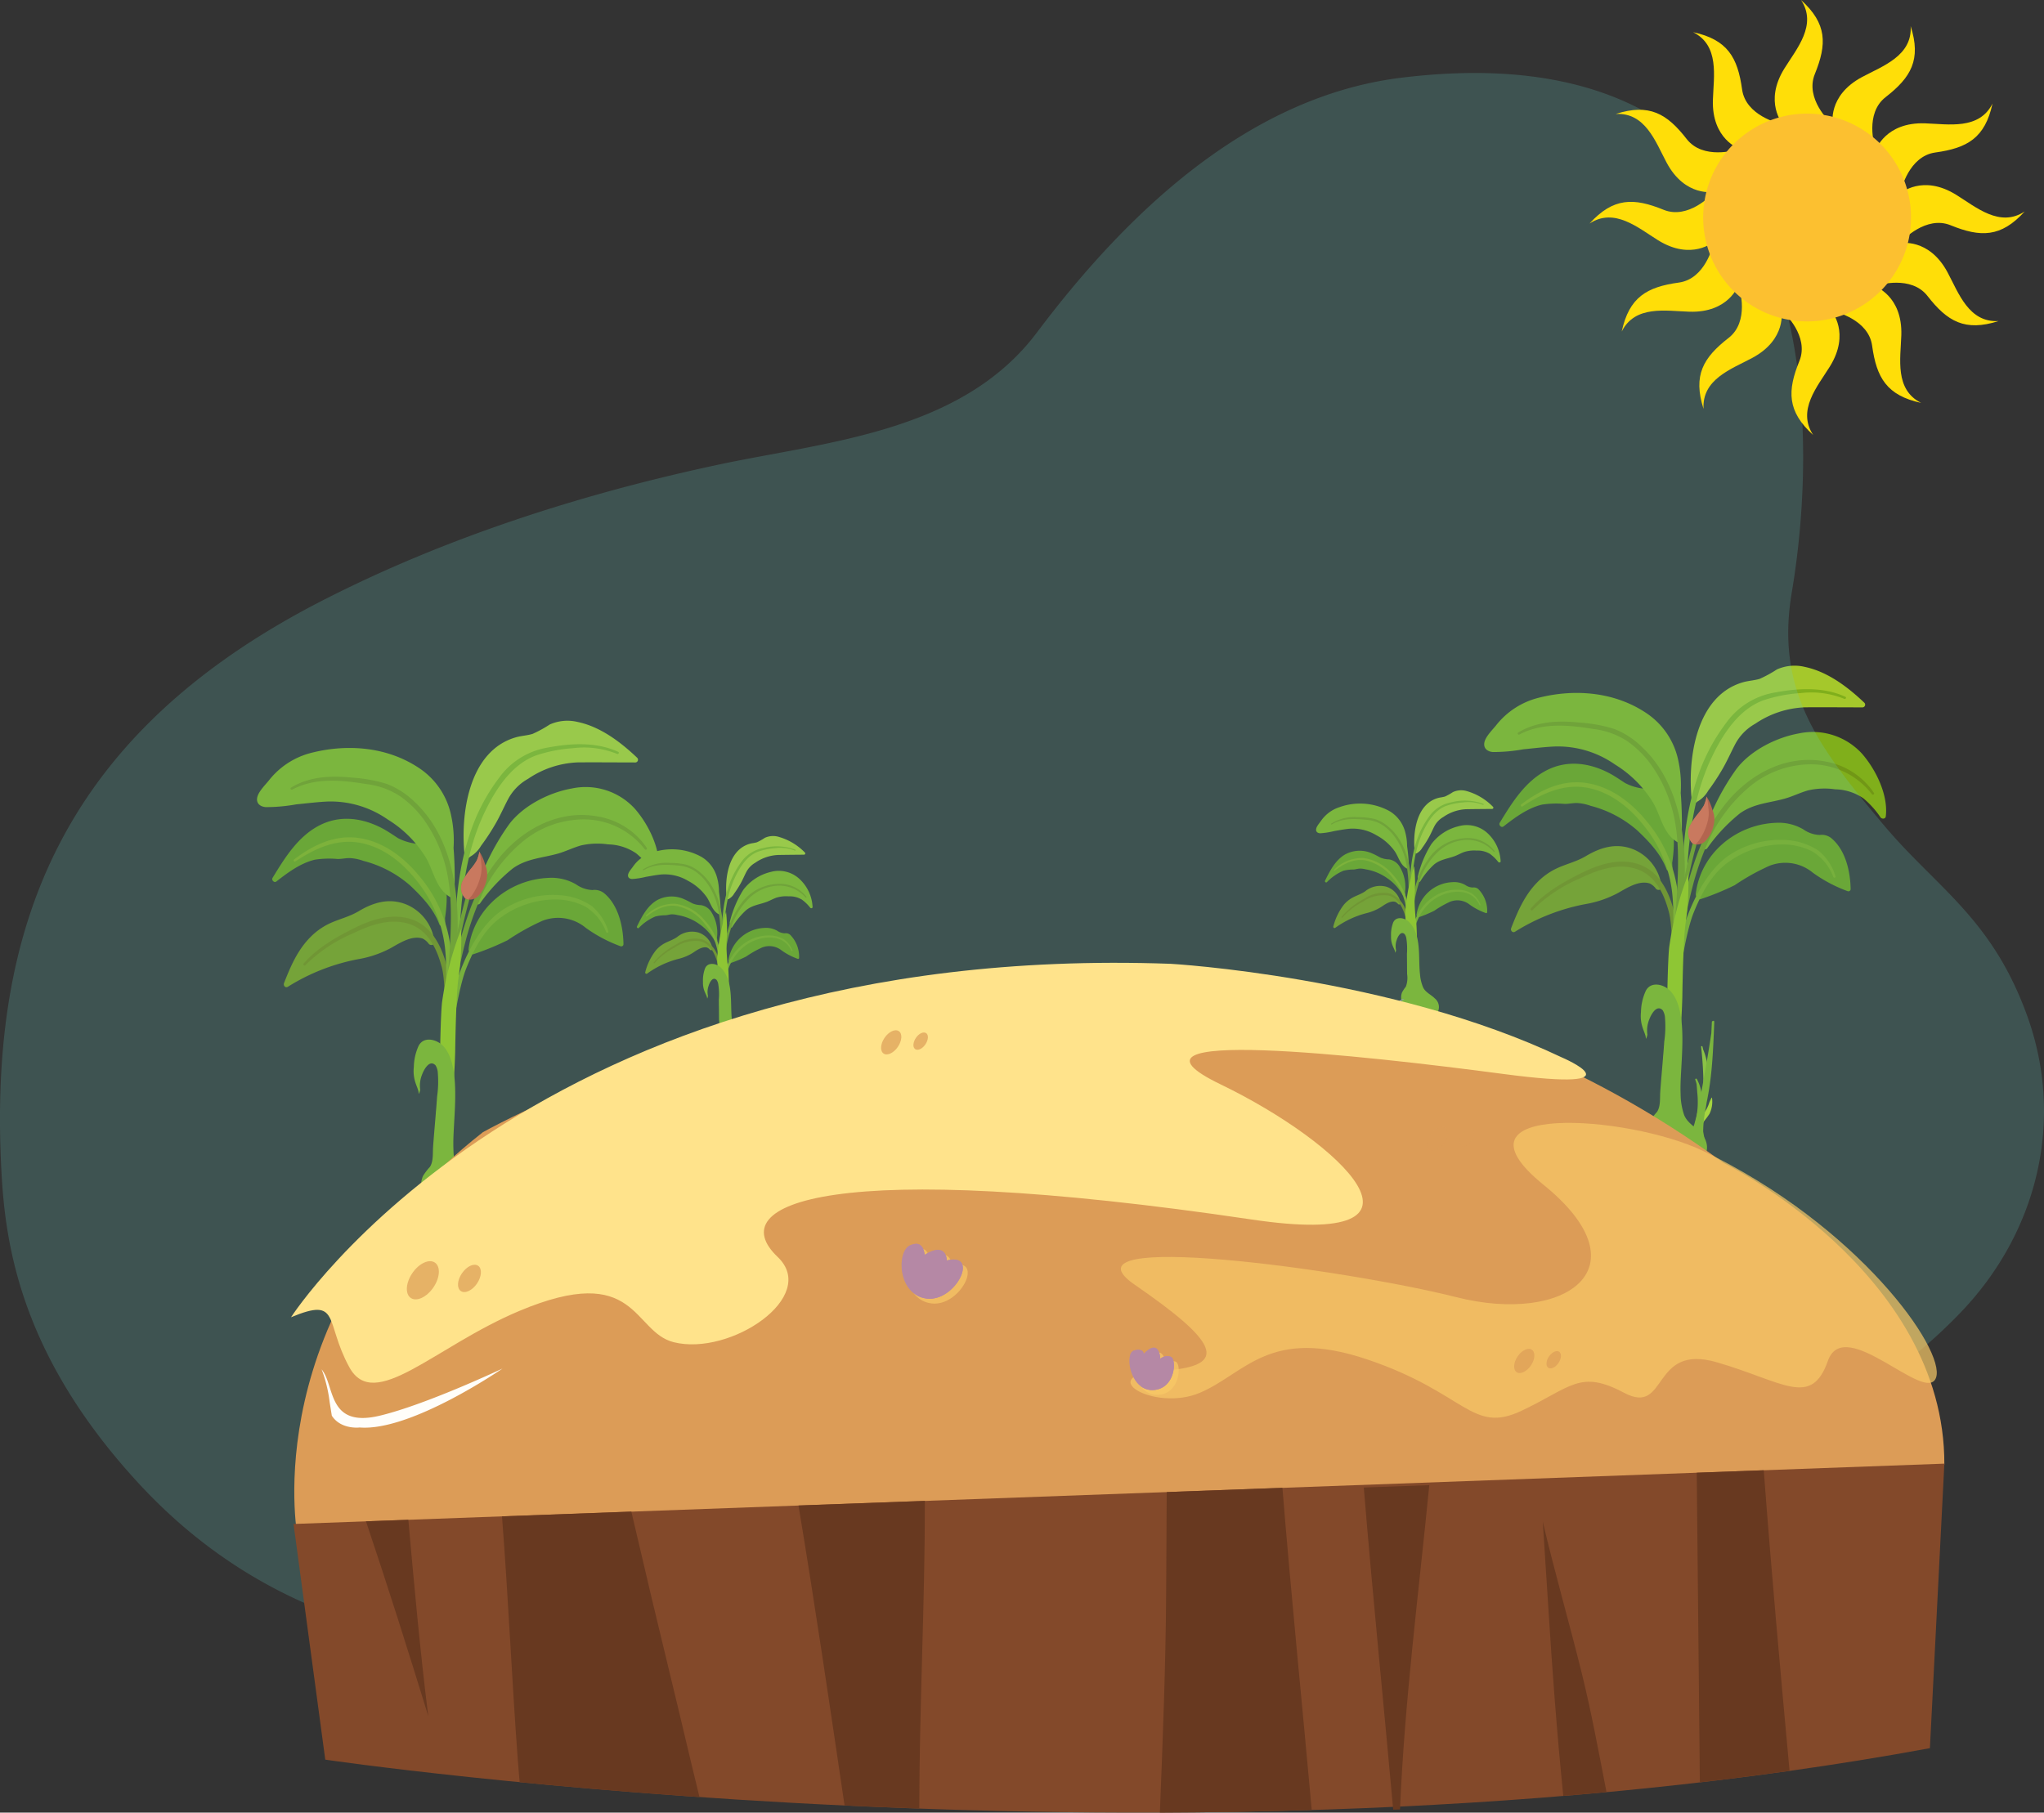 <svg xmlns="http://www.w3.org/2000/svg" width="356" height="315.773" viewBox="0 0 356 315.773">
  <rect x="0" y="0" width="356" height="315.773" fill="#333333" stroke="none"/>
  <g id="Grupo_2598" data-name="Grupo 2598" transform="translate(-3.592 -2028.147)">
    <g id="Grupo_2588" data-name="Grupo 2588" transform="translate(48.36 2144.125)">
      <g id="Grupo_2582" data-name="Grupo 2582" transform="translate(213.732)">
        <g id="Grupo_2581" data-name="Grupo 2581" transform="translate(0)">
          <path id="Trazado_8555" data-name="Trazado 8555" d="M169.89,2121.287a.55.55,0,0,0,.476.609.241.241,0,0,0,.309.279,46.368,46.368,0,0,0,6.008-2.452,39.4,39.4,0,0,1,6.058-3.38,7.526,7.526,0,0,1,7.548,1.211,24.927,24.927,0,0,0,6.046,3.209.383.383,0,0,0,.531-.385c-.052-3.064-.89-6.811-3.389-8.863a2.63,2.63,0,0,0-1.993-.536,5.269,5.269,0,0,1-2.861-.979,8.5,8.5,0,0,0-4.852-1.134C176.838,2109.166,170.7,2114.279,169.89,2121.287Z" transform="translate(-133.046 -2081.496)" fill="#6a9d13"/>
          <path id="Trazado_8556" data-name="Trazado 8556" d="M152.483,2126.053a35.374,35.374,0,0,1,12.318-4.818,18.56,18.56,0,0,0,5.612-1.927c1.613-.911,3.675-2.254,5.53-1.655a2.941,2.941,0,0,1,1.059.893c.3.4,1.08.265,1.005-.322a8.067,8.067,0,0,0-4.82-6.48c-2.975-1.234-5.744-.426-8.383,1.147-1.659.987-3.461,1.364-5.181,2.188a11.708,11.708,0,0,0-3.307,2.408c-2.188,2.241-3.392,5.067-4.513,7.939C151.641,2125.845,152.047,2126.328,152.483,2126.053Z" transform="translate(-147.107 -2079.72)" fill="#789714"/>
          <path id="Trazado_8557" data-name="Trazado 8557" d="M151.352,2113.983c2-1.556,4.175-3.177,6.68-3.794a16.328,16.328,0,0,1,4-.126c.7-.005,1.389-.161,2.087-.158a8.247,8.247,0,0,1,2.412.492,19.721,19.721,0,0,1,8.163,4.321c2.014,1.909,4.055,4.051,5.035,6.694a.547.547,0,0,0,.535.36.178.178,0,0,0,.2-.039.482.482,0,0,0,.309-.49c-.011-.3-.028-.6-.044-.9.522-3.474.508-7.219-1.43-10.269a5.783,5.783,0,0,0-3.52-2.674,9.122,9.122,0,0,1-3.22-.959c-.941-.6-1.835-1.238-2.826-1.755-3.424-1.783-7.246-2.3-10.779-.526-3.8,1.911-6.12,5.677-8.26,9.187C150.458,2113.735,150.973,2114.278,151.352,2113.983Z" transform="translate(-147.987 -2085.99)" fill="#6a9d13"/>
          <path id="Trazado_8558" data-name="Trazado 8558" d="M149.148,2104.951c-.071.937.668,1.391,1.5,1.465a29.533,29.533,0,0,0,5.293-.474c1.82-.181,3.644-.408,5.472-.493a17.352,17.352,0,0,1,10.489,3.124,20.1,20.1,0,0,1,6.715,6.75c1.307,2.3,1.685,5.25,4.094,6.737.394.242.783-.146.8-.524a65.064,65.064,0,0,0-.142-8.008,20.523,20.523,0,0,0-.492-5.967,13.107,13.107,0,0,0-5.278-7.782c-5.534-3.82-12.547-4.449-18.984-2.815a13.618,13.618,0,0,0-7.4,4.8C150.548,2102.6,149.233,2103.841,149.148,2104.951Z" transform="translate(-149.143 -2091.381)" fill="#80af1b"/>
          <path id="Trazado_8559" data-name="Trazado 8559" d="M169.573,2116.872a.522.522,0,0,0,.938.27,5.1,5.1,0,0,0,1.92-1.907,39.006,39.006,0,0,0,2.509-3.817c.813-1.4,1.455-2.882,2.209-4.316a8.8,8.8,0,0,1,3.486-3.55,16.5,16.5,0,0,1,8.722-2.859c3.326-.021,6.653.007,9.978.012a.475.475,0,0,0,.295-.815c-2.87-2.728-6.394-5.408-10.356-6.236a7.567,7.567,0,0,0-4.868.441,21.442,21.442,0,0,1-2.985,1.634c-.948.293-1.963.324-2.918.6C170.269,2098.7,168.822,2109.709,169.573,2116.872Z" transform="translate(-133.425 -2093.45)" fill="#a5c82b"/>
          <path id="Trazado_8560" data-name="Trazado 8560" d="M170.639,2118.721c-.062.317-.117.641-.156.968-.06.492.575.975.95.5a29.413,29.413,0,0,1,5.713-6.093c2.4-1.709,5.035-1.787,7.77-2.549,1.394-.387,2.694-1.052,4.087-1.442a12.789,12.789,0,0,1,4.715-.185,8.977,8.977,0,0,1,4.905,1.566,15.713,15.713,0,0,1,2.991,3.32c.233.321.86.3.916-.162.46-3.731-1.74-8.191-4.154-10.945a11.62,11.62,0,0,0-10.993-3.513c-3.918.7-8.356,2.936-10.823,6.134a41.276,41.276,0,0,0-6.014,12.171A.194.194,0,0,0,170.639,2118.721Z" transform="translate(-132.587 -2088.391)" fill="#80af1b"/>
          <path id="Trazado_8561" data-name="Trazado 8561" d="M171.133,2111.443a33.083,33.083,0,0,1,5.106-9.828,13.036,13.036,0,0,1,8.351-5.26c4.1-.778,8.525-1.061,12.407.719.24.11.048.469-.192.363a15.353,15.353,0,0,0-7.639-1,25.658,25.658,0,0,0-6.438,1.249c-4.357,1.584-7.141,6.008-9.043,10.013-4.238,8.926-4.348,19.162-4.522,28.849-.007.373-.577.408-.583.03C168.465,2128.115,168.414,2119.566,171.133,2111.443Z" transform="translate(-134.091 -2091.667)" fill="#80af1b"/>
          <path id="Trazado_8562" data-name="Trazado 8562" d="M169.412,2125.7a57.116,57.116,0,0,1,1.881-6.27,31.674,31.674,0,0,1,5.356-9.477c4.191-4.983,10.432-8.248,17.044-6.992a12.824,12.824,0,0,1,8.486,5.467c.151.227-.2.442-.353.225a13.443,13.443,0,0,0-10.471-5.2,16.792,16.792,0,0,0-11.155,4.177,26.813,26.813,0,0,0-7.232,10.1,49.28,49.28,0,0,0-2.415,7.2c-.293,1.131-.556,2.27-.808,3.41a17.231,17.231,0,0,1-.865,3.479.322.322,0,0,1-.6-.133C168.2,2129.742,168.954,2127.572,169.412,2125.7Z" transform="translate(-134.3 -2086.282)" fill="#719716"/>
          <path id="Trazado_8563" data-name="Trazado 8563" d="M177.893,2112.968a16.019,16.019,0,0,1,9.994-2.358,11.11,11.11,0,0,1,5.2,1.836,9.223,9.223,0,0,1,2.929,4.429c.094.247-.284.361-.385.124a8.625,8.625,0,0,0-3.692-4.464,11.3,11.3,0,0,0-5.269-1.2,16.151,16.151,0,0,0-9.273,3.05c-2.959,2.078-4.726,5.488-6.077,8.818-1.469,3.621-2.728,12.144-2.945,16a.344.344,0,0,1-.687.035C166.883,2131.382,170.979,2117.142,177.893,2112.968Z" transform="translate(-134.831 -2080.204)" fill="#7ba819"/>
          <path id="Trazado_8564" data-name="Trazado 8564" d="M153.74,2120.821c2.414-2.76,5.648-4.595,8.9-6.207,3.115-1.543,6.76-2.68,10.168-1.384,3.085,1.172,4.715,4.191,5.619,7.193,1.083,3.586,1.094,12.791.678,16.528-.053.487-.845.41-.854-.071-.055-3.483.435-12-.458-15.4-.84-3.2-2.391-6.55-5.808-7.587-3.367-1.021-6.784.295-9.8,1.742a25.921,25.921,0,0,0-8.138,5.47C153.866,2121.305,153.562,2121.025,153.74,2120.821Z" transform="translate(-145.618 -2078.539)" fill="#72870f"/>
          <path id="Trazado_8565" data-name="Trazado 8565" d="M152.821,2108.728c3.279-2.493,7.077-4.348,11.292-3.726,4.358.643,7.978,3.479,10.674,6.823a23.836,23.836,0,0,1,5.239,11.912c.693,4.79.29,15.19-.424,19.986a.473.473,0,0,1-.931-.078c.107-4.474.909-14.021.517-18.5a22.47,22.47,0,0,0-4.2-11.626c-2.5-3.483-5.855-6.569-10.141-7.569-4.337-1.012-8.255.785-11.807,3.124C152.818,2109.225,152.611,2108.887,152.821,2108.728Z" transform="translate(-146.357 -2084.58)" fill="#82aa17"/>
          <path id="Trazado_8566" data-name="Trazado 8566" d="M152.521,2100.829c3.207-1.934,6.937-2.112,10.581-1.739a26.6,26.6,0,0,1,6.093,1.1,14.327,14.327,0,0,1,4.864,3.155c6.138,5.768,7.646,14.652,7.465,22.711-.124,5.493-1.325,16.135-1.556,21.625-.027.663-1.043.753-1.048.067-.057-8.486,2.359-22.075,1.041-30.554a24.61,24.61,0,0,0-4.28-10.73,17.568,17.568,0,0,0-4.165-4.127,13.668,13.668,0,0,0-5.871-2.117c-4.285-.7-8.924-1.164-12.9.952C152.518,2101.287,152.3,2100.964,152.521,2100.829Z" transform="translate(-146.595 -2089.196)" fill="#719716"/>
          <path id="Trazado_8567" data-name="Trazado 8567" d="M167.827,2130.6a89.853,89.853,0,0,1,3.609-20.65l.652.217a89.133,89.133,0,0,0-3.573,20.475Z" transform="translate(-134.645 -2080.649)" fill="#719716"/>
          <path id="Trazado_8568" data-name="Trazado 8568" d="M171.87,2107.837a10.436,10.436,0,0,1-.982,1.387,11.331,11.331,0,0,0-1.355,1.986,2.662,2.662,0,0,0,.364,3.23.159.159,0,0,0,.126.037,1.326,1.326,0,0,0,.4.146,2.077,2.077,0,0,0,1.875-.772,5.926,5.926,0,0,0,1.4-3.422,4.406,4.406,0,0,0-.364-1.907,7.943,7.943,0,0,0-.989-2.23A7.4,7.4,0,0,1,171.87,2107.837Z" transform="translate(-133.609 -2083.489)" fill="#c64930"/>
          <path id="Trazado_8569" data-name="Trazado 8569" d="M171.87,2107.838a10.441,10.441,0,0,1-.982,1.387,11.32,11.32,0,0,0-1.355,1.986,2.662,2.662,0,0,0,.364,3.23.159.159,0,0,0,.126.037,1.456,1.456,0,0,0,.352.133,3.4,3.4,0,0,0,.591-.62,9.825,9.825,0,0,0,1.65-3.758,5.974,5.974,0,0,0,.032-2.007,12.218,12.218,0,0,0-.263-1.877c-.012-.02-.025-.041-.039-.06A7.359,7.359,0,0,1,171.87,2107.838Z" transform="translate(-133.609 -2083.489)" fill="#e26344"/>
          <path id="Trazado_8570" data-name="Trazado 8570" d="M167.767,2126.6c-.252,2.24-.373,9.618-.387,11.862-.023,3.836-1.575,11-.011,14.686a.493.493,0,0,0,.941-.045,131.024,131.024,0,0,0,1.74-17.786c.037-2.67.187-10.207.563-12.853a45.209,45.209,0,0,0,.465-8.559A57.429,57.429,0,0,0,167.767,2126.6Z" transform="translate(-135.542 -2077.586)" fill="#98c40e"/>
          <path id="Trazado_8571" data-name="Trazado 8571" d="M164.536,2129.49c-.258,2.469.842,3.609.849,4.6,0,.26.258-.416.265-.671a5.005,5.005,0,0,1,.345-2.656c.149-.435,1.183-2.76,2.328-1.557a2.841,2.841,0,0,1,.4,1.379,18.527,18.527,0,0,1-.135,4.087c-.11,1.863-.583,6.955-.7,8.818-.066,1.063.073,2.511-.57,3.431a10.254,10.254,0,0,0-1.16,1.521c-1.929,4.174,4.722,9.363,8.44,7.113,1.874-1.133,1.8-3.335.472-4.863-.977-1.128-2.43-1.79-3.014-3.236a11.482,11.482,0,0,1-.618-3.7c-.226-4.552,1.588-13.865-1.607-17.723-1.133-1.367-3.651-2.035-4.511-.1A9.266,9.266,0,0,0,164.536,2129.49Z" transform="translate(-137.229 -2069.181)" fill="#80af1b"/>
        </g>
        <path id="Trazado_8572" data-name="Trazado 8572" d="M167.345,2139.151a1.466,1.466,0,0,0-1.5.815c-.27.525-.268,1.026-.748,1.449a3.334,3.334,0,0,1-1.62.647c-.108.023-.083.2.027.178a3.275,3.275,0,0,0,1.87-.833,3.152,3.152,0,0,0,.5-.943,1.92,1.92,0,0,1,1.471-1.156A.08.08,0,0,0,167.345,2139.151Z" transform="translate(-138.073 -2057.998)" fill="#9a9a9a"/>
        <path id="Trazado_8573" data-name="Trazado 8573" d="M170.511,2141.508c-.025-.089-.16-.041-.149.046.082.684.993.764,1.043,1.465.007.1.146.085.162,0C171.691,2142.314,170.678,2142.094,170.511,2141.508Z" transform="translate(-132.678 -2056.194)" fill="#9a9a9a"/>
        <path id="Trazado_8574" data-name="Trazado 8574" d="M165.27,2141.267c-.021-.605-.4-1.2-.02-1.774.05-.077-.055-.158-.108-.085a1.189,1.189,0,0,0-.2.957,2.878,2.878,0,0,1-.117,1.983c-.05.1.1.16.156.064A2.218,2.218,0,0,0,165.27,2141.267Z" transform="translate(-136.979 -2057.808)" fill="#9a9a9a"/>
        <path id="Trazado_8575" data-name="Trazado 8575" d="M166.609,2140.015a1.193,1.193,0,0,0-.63.624c-.2.474-.028,1.168-.565,1.442-.1.051-.032.214.069.163a.978.978,0,0,0,.5-.709c.133-.552.114-1.076.7-1.351C166.784,2140.134,166.713,2139.965,166.609,2140.015Z" transform="translate(-136.556 -2057.323)" fill="#9a9a9a"/>
        <path id="Trazado_8576" data-name="Trazado 8576" d="M168.539,2141c-.657-.249-1.176.523-1.348,1.085a8.064,8.064,0,0,1-.407,1.629,2.642,2.642,0,0,1-1.476,1.078c-.076.032-.043.169.041.146a2.686,2.686,0,0,0,1.678-1.178,5.7,5.7,0,0,0,.412-1.206,3.688,3.688,0,0,1,.217-.645c.231-.451.494-.528.884-.723A.1.1,0,0,0,168.539,2141Z" transform="translate(-136.632 -2056.588)" fill="#9a9a9a"/>
        <path id="Trazado_8577" data-name="Trazado 8577" d="M169.006,2146.335a3.527,3.527,0,0,1-.7-1.385,4.345,4.345,0,0,1,.318-1.586,2,2,0,0,0-.083-1.57c-.046-.077-.174-.012-.156.071.2.966-.256,1.8-.27,2.752a2.773,2.773,0,0,0,.774,1.81A.073.073,0,0,0,169.006,2146.335Z" transform="translate(-134.419 -2055.961)" fill="#9a9a9a"/>
        <path id="Trazado_8578" data-name="Trazado 8578" d="M168.824,2141.783a.078.078,0,1,0-.154.025c.071.925-.68,1.57-1.176,2.232a2.962,2.962,0,0,0-.572,1.472.069.069,0,0,0,.137.014,4.1,4.1,0,0,1,1.305-2.167A1.785,1.785,0,0,0,168.824,2141.783Z" transform="translate(-135.347 -2055.995)" fill="#9a9a9a"/>
        <path id="Trazado_8579" data-name="Trazado 8579" d="M169.133,2140.946a2.314,2.314,0,0,0-1.229.648c-.5.5-.666,1.261-1.343,1.564-.723.323-1.236-.112-1.915-.24a.888.888,0,0,0-.968.33c-.048.069.043.173.107.106.567-.582,1.254.031,1.859.146a1.709,1.709,0,0,0,1.169-.2,2.32,2.32,0,0,0,.8-.9,2.85,2.85,0,0,1,1.563-1.313C169.25,2141.059,169.213,2140.93,169.133,2140.946Z" transform="translate(-137.874 -2056.594)" fill="#9a9a9a"/>
        <path id="Trazado_8580" data-name="Trazado 8580" d="M171.358,2145.821a3.036,3.036,0,0,1-.876-1.473c-.094-.392-.076-.8-.135-1.195a2.894,2.894,0,0,0-.877-1.672c-.073-.071-.194.057-.124.132a2.923,2.923,0,0,1,.744,1.373c.092.428.057.872.158,1.3a3.353,3.353,0,0,0,1,1.687C171.335,2146.056,171.444,2145.9,171.358,2145.821Z" transform="translate(-133.482 -2056.194)" fill="#9a9a9a"/>
        <path id="Trazado_8581" data-name="Trazado 8581" d="M171.8,2143.595a2.4,2.4,0,0,0-.574-.663c-.424-.328-1.021-.463-1.169-1.069-.025-.1-.2-.12-.2,0,0,.552.362.822.808,1.054a2.167,2.167,0,0,1,1.3,2.3.072.072,0,1,0,.142.016A2.337,2.337,0,0,0,171.8,2143.595Z" transform="translate(-133.066 -2055.946)" fill="#9a9a9a"/>
        <path id="Trazado_8582" data-name="Trazado 8582" d="M169.474,2145.2a2.7,2.7,0,0,1-.245-1.92,1.764,1.764,0,0,0-.107-1.2.087.087,0,0,0-.158.073c.265.633-.057,1.217-.06,1.856a2.633,2.633,0,0,0,.412,1.261C169.369,2145.366,169.526,2145.3,169.474,2145.2Z" transform="translate(-133.809 -2055.752)" fill="#9a9a9a"/>
        <path id="Trazado_8583" data-name="Trazado 8583" d="M170.348,2143.031c-.005-.074-.131-.073-.131,0a5.865,5.865,0,0,1-.693,2.165,2.862,2.862,0,0,0-.059,1.652c.023.1.176.076.155-.025a3.1,3.1,0,0,1,.4-2.243A2.807,2.807,0,0,0,170.348,2143.031Z" transform="translate(-133.446 -2055.018)" fill="#9a9a9a"/>
        <path id="Trazado_8584" data-name="Trazado 8584" d="M169.605,2144.218c-.023-.071-.144-.036-.124.039.186.71,1.1,1.09,1.05,1.872-.007.1.153.124.16.018C170.745,2145.292,169.84,2144.948,169.605,2144.218Z" transform="translate(-133.363 -2054.084)" fill="#9a9a9a"/>
        <path id="Trazado_8585" data-name="Trazado 8585" d="M168.56,2142.611c-.4.346-.98.367-1.408.7a2.34,2.34,0,0,0-.821,1.167.078.078,0,0,0,.146.059,2.551,2.551,0,0,1,1.066-1.27,5.244,5.244,0,0,0,1.1-.55C168.7,2142.659,168.624,2142.556,168.56,2142.611Z" transform="translate(-135.809 -2055.313)" fill="#9a9a9a"/>
        <path id="Trazado_8586" data-name="Trazado 8586" d="M166.879,2143.3c.007-.592-.456-1.149-.266-1.731a.065.065,0,1,0-.121-.05,1.292,1.292,0,0,0,.037.919,2.1,2.1,0,0,1-.2,1.944.08.08,0,0,0,.126.1A1.89,1.89,0,0,0,166.879,2143.3Z" transform="translate(-135.819 -2056.182)" fill="#9a9a9a"/>
        <path id="Trazado_8587" data-name="Trazado 8587" d="M167.25,2141.174c-.652.637-2.062.209-2.39,1.263a.071.071,0,0,0,.131.053c.5-.94,1.714-.476,2.351-1.222C167.392,2141.211,167.3,2141.121,167.25,2141.174Z" transform="translate(-136.951 -2056.428)" fill="#9a9a9a"/>
      </g>
      <g id="Grupo_2584" data-name="Grupo 2584" transform="translate(0 9.593)">
        <g id="Grupo_2583" data-name="Grupo 2583">
          <path id="Trazado_8588" data-name="Trazado 8588" d="M49.546,2126.688a.547.547,0,0,0,.476.609.241.241,0,0,0,.309.281,46.666,46.666,0,0,0,6.006-2.455,39.733,39.733,0,0,1,6.06-3.38,7.531,7.531,0,0,1,7.548,1.212,24.893,24.893,0,0,0,6.046,3.209.383.383,0,0,0,.531-.385c-.051-3.064-.89-6.811-3.389-8.862a2.649,2.649,0,0,0-1.994-.536,5.279,5.279,0,0,1-2.859-.977,8.48,8.48,0,0,0-4.854-1.137C56.494,2114.569,50.36,2119.68,49.546,2126.688Z" transform="translate(-12.702 -2086.898)" fill="#6a9d13"/>
          <path id="Trazado_8589" data-name="Trazado 8589" d="M32.139,2131.453a35.407,35.407,0,0,1,12.318-4.818,18.537,18.537,0,0,0,5.61-1.925c1.613-.913,3.676-2.255,5.532-1.657a2.93,2.93,0,0,1,1.057.9c.3.4,1.082.263,1.007-.323a8.065,8.065,0,0,0-4.82-6.479c-2.977-1.235-5.745-.426-8.383,1.146-1.659.989-3.461,1.366-5.182,2.188a11.72,11.72,0,0,0-3.305,2.41c-2.188,2.241-3.392,5.065-4.515,7.938C31.3,2131.247,31.7,2131.73,32.139,2131.453Z" transform="translate(-26.764 -2085.122)" fill="#789714"/>
          <path id="Trazado_8590" data-name="Trazado 8590" d="M31.006,2119.385c2-1.556,4.175-3.177,6.68-3.793a16.419,16.419,0,0,1,4-.126c.7,0,1.389-.16,2.089-.158a8.286,8.286,0,0,1,2.412.492,19.741,19.741,0,0,1,8.163,4.321c2.012,1.911,4.055,4.051,5.033,6.694a.549.549,0,0,0,.536.361.176.176,0,0,0,.2-.039.482.482,0,0,0,.309-.49c-.011-.3-.03-.6-.044-.9.522-3.474.506-7.219-1.43-10.269a5.8,5.8,0,0,0-3.522-2.673,9.106,9.106,0,0,1-3.218-.961c-.941-.6-1.836-1.238-2.827-1.755-3.424-1.781-7.244-2.3-10.777-.525-3.8,1.911-6.12,5.678-8.26,9.188C30.114,2119.135,30.628,2119.679,31.006,2119.385Z" transform="translate(-27.643 -2091.392)" fill="#6a9d13"/>
          <path id="Trazado_8591" data-name="Trazado 8591" d="M28.8,2110.352c-.073.938.668,1.391,1.5,1.465a29.346,29.346,0,0,0,5.291-.472c1.82-.181,3.644-.41,5.474-.5a17.362,17.362,0,0,1,10.489,3.124,20.072,20.072,0,0,1,6.713,6.752c1.309,2.3,1.687,5.25,4.1,6.735.393.243.783-.146.8-.524a64.729,64.729,0,0,0-.142-8.008,20.45,20.45,0,0,0-.49-5.966,13.1,13.1,0,0,0-5.28-7.784c-5.532-3.819-12.546-4.449-18.982-2.815a13.632,13.632,0,0,0-7.4,4.8C30.2,2108,28.889,2109.242,28.8,2110.352Z" transform="translate(-28.799 -2096.782)" fill="#80af1b"/>
          <path id="Trazado_8592" data-name="Trazado 8592" d="M49.228,2122.273a.522.522,0,0,0,.938.272,5.108,5.108,0,0,0,1.922-1.909,38.871,38.871,0,0,0,2.509-3.817c.813-1.4,1.453-2.882,2.208-4.314a8.8,8.8,0,0,1,3.488-3.55,16.494,16.494,0,0,1,8.722-2.861c3.325-.021,6.651.009,9.978.014a.476.476,0,0,0,.295-.815c-2.87-2.73-6.4-5.41-10.356-6.237a7.578,7.578,0,0,0-4.87.44,21.37,21.37,0,0,1-2.984,1.634c-.948.293-1.962.323-2.918.6C49.924,2104.1,48.478,2115.112,49.228,2122.273Z" transform="translate(-13.081 -2098.852)" fill="#a5c82b"/>
          <path id="Trazado_8593" data-name="Trazado 8593" d="M50.3,2124.121c-.064.32-.119.641-.158.97-.059.49.577.973.952.5a29.375,29.375,0,0,1,5.713-6.093c2.4-1.708,5.033-1.787,7.77-2.547,1.394-.387,2.692-1.051,4.085-1.444a12.85,12.85,0,0,1,4.715-.185,8.984,8.984,0,0,1,4.905,1.567,15.711,15.711,0,0,1,2.993,3.319c.231.323.858.3.916-.161.46-3.732-1.742-8.191-4.156-10.946a11.613,11.613,0,0,0-10.992-3.511c-3.92.7-8.356,2.934-10.823,6.133a41.239,41.239,0,0,0-6.014,12.171A.191.191,0,0,0,50.3,2124.121Z" transform="translate(-12.243 -2093.794)" fill="#80af1b"/>
          <path id="Trazado_8594" data-name="Trazado 8594" d="M50.787,2116.844a33.092,33.092,0,0,1,5.106-9.827,13.028,13.028,0,0,1,8.351-5.26c4.1-.779,8.527-1.06,12.407.718.242.11.05.47-.192.364a15.346,15.346,0,0,0-7.639-1,25.843,25.843,0,0,0-6.438,1.249c-4.355,1.583-7.141,6.008-9.042,10.013-4.239,8.926-4.348,19.165-4.522,28.849-.007.374-.579.409-.584.031C48.122,2133.515,48.07,2124.969,50.787,2116.844Z" transform="translate(-13.747 -2097.069)" fill="#80af1b"/>
          <path id="Trazado_8595" data-name="Trazado 8595" d="M49.067,2131.1a57.42,57.42,0,0,1,1.881-6.268,31.7,31.7,0,0,1,5.358-9.479c4.19-4.981,10.432-8.248,17.043-6.992a12.832,12.832,0,0,1,8.488,5.467c.149.227-.2.442-.355.225a13.428,13.428,0,0,0-10.47-5.195,16.784,16.784,0,0,0-11.155,4.176,26.793,26.793,0,0,0-7.232,10.1,48.956,48.956,0,0,0-2.415,7.2c-.295,1.13-.558,2.268-.81,3.408a17.267,17.267,0,0,1-.863,3.481.322.322,0,0,1-.6-.133C47.854,2135.145,48.608,2132.974,49.067,2131.1Z" transform="translate(-13.955 -2091.684)" fill="#719716"/>
          <path id="Trazado_8596" data-name="Trazado 8596" d="M57.549,2118.369a16.021,16.021,0,0,1,9.994-2.359,11.17,11.17,0,0,1,5.2,1.836,9.233,9.233,0,0,1,2.929,4.431c.094.245-.286.361-.385.123a8.629,8.629,0,0,0-3.694-4.465,11.291,11.291,0,0,0-5.268-1.2,16.167,16.167,0,0,0-9.273,3.049c-2.961,2.08-4.726,5.49-6.077,8.818-1.469,3.621-2.73,12.144-2.945,16a.345.345,0,0,1-.689.036C46.54,2136.783,50.634,2122.543,57.549,2118.369Z" transform="translate(-14.487 -2085.606)" fill="#7ba819"/>
          <path id="Trazado_8597" data-name="Trazado 8597" d="M33.4,2126.221c2.414-2.76,5.646-4.593,8.9-6.206,3.117-1.545,6.759-2.68,10.168-1.385,3.087,1.172,4.715,4.193,5.621,7.193,1.082,3.588,1.092,12.791.678,16.527-.055.489-.847.41-.854-.071-.055-3.483.433-12-.458-15.4-.84-3.2-2.392-6.552-5.808-7.587-3.367-1.021-6.786.295-9.8,1.74a25.958,25.958,0,0,0-8.139,5.47C33.522,2126.706,33.218,2126.425,33.4,2126.221Z" transform="translate(-25.274 -2083.941)" fill="#72870f"/>
          <path id="Trazado_8598" data-name="Trazado 8598" d="M32.477,2114.13c3.279-2.5,7.077-4.349,11.292-3.727,4.358.642,7.976,3.481,10.674,6.825a23.848,23.848,0,0,1,5.239,11.91c.693,4.792.288,15.19-.426,19.986a.473.473,0,0,1-.931-.076c.108-4.473.911-14.024.517-18.5a22.456,22.456,0,0,0-4.2-11.628c-2.5-3.483-5.854-6.569-10.141-7.569-4.337-1.012-8.255.785-11.805,3.124C32.474,2114.628,32.268,2114.289,32.477,2114.13Z" transform="translate(-26.013 -2089.981)" fill="#82aa17"/>
          <path id="Trazado_8599" data-name="Trazado 8599" d="M32.178,2106.229c3.207-1.934,6.937-2.11,10.581-1.736a26.331,26.331,0,0,1,6.092,1.1,14.32,14.32,0,0,1,4.866,3.152c6.138,5.768,7.646,14.652,7.463,22.711-.123,5.493-1.323,16.135-1.554,21.626-.028.663-1.044.751-1.048.065-.057-8.485,2.359-22.075,1.039-30.552a24.6,24.6,0,0,0-4.278-10.732,17.6,17.6,0,0,0-4.167-4.127,13.641,13.641,0,0,0-5.87-2.116c-4.286-.7-8.924-1.165-12.9.952C32.172,2106.687,31.95,2106.366,32.178,2106.229Z" transform="translate(-26.251 -2094.598)" fill="#719716"/>
          <path id="Trazado_8600" data-name="Trazado 8600" d="M47.483,2136a89.873,89.873,0,0,1,3.609-20.651l.652.219a89.163,89.163,0,0,0-3.575,20.474Z" transform="translate(-14.301 -2086.051)" fill="#719716"/>
          <path id="Trazado_8601" data-name="Trazado 8601" d="M51.526,2113.239a10.456,10.456,0,0,1-.982,1.387,11.485,11.485,0,0,0-1.357,1.987,2.663,2.663,0,0,0,.366,3.229.151.151,0,0,0,.124.037,1.435,1.435,0,0,0,.4.147,2.076,2.076,0,0,0,1.875-.773,5.954,5.954,0,0,0,1.4-3.424,4.4,4.4,0,0,0-.364-1.907,7.925,7.925,0,0,0-.991-2.231A7.194,7.194,0,0,1,51.526,2113.239Z" transform="translate(-13.265 -2088.891)" fill="#c64930"/>
          <path id="Trazado_8602" data-name="Trazado 8602" d="M51.526,2113.239a10.456,10.456,0,0,1-.982,1.387,11.485,11.485,0,0,0-1.357,1.987,2.663,2.663,0,0,0,.366,3.229.151.151,0,0,0,.124.037,1.41,1.41,0,0,0,.353.133,3.424,3.424,0,0,0,.591-.618,9.805,9.805,0,0,0,1.648-3.76,5.927,5.927,0,0,0,.032-2.007,12.017,12.017,0,0,0-.261-1.877c-.014-.019-.027-.039-.041-.059A7.194,7.194,0,0,1,51.526,2113.239Z" transform="translate(-13.265 -2088.891)" fill="#e26344"/>
          <path id="Trazado_8603" data-name="Trazado 8603" d="M47.423,2132c-.254,2.241-.373,9.618-.387,11.863-.025,3.835-1.575,11-.011,14.686a.493.493,0,0,0,.941-.044,130.778,130.778,0,0,0,1.739-17.789c.039-2.667.188-10.2.565-12.853a45.21,45.21,0,0,0,.464-8.558A57.5,57.5,0,0,0,47.423,2132Z" transform="translate(-15.198 -2082.988)" fill="#98c40e"/>
          <path id="Trazado_8604" data-name="Trazado 8604" d="M44.192,2134.892c-.258,2.47.842,3.608.847,4.6,0,.261.258-.416.266-.672a5.017,5.017,0,0,1,.343-2.655c.151-.433,1.185-2.76,2.328-1.556a2.8,2.8,0,0,1,.4,1.379,18.523,18.523,0,0,1-.133,4.086c-.11,1.863-.583,6.955-.7,8.817-.066,1.064.073,2.512-.57,3.432a10.227,10.227,0,0,0-1.16,1.52c-1.929,4.174,4.721,9.363,8.438,7.113,1.875-1.133,1.8-3.336.474-4.863-.977-1.126-2.43-1.789-3.014-3.234a11.488,11.488,0,0,1-.62-3.707c-.224-4.55,1.588-13.864-1.607-17.723-1.133-1.368-3.651-2.033-4.511-.1A9.339,9.339,0,0,0,44.192,2134.892Z" transform="translate(-16.885 -2074.583)" fill="#80af1b"/>
        </g>
        <path id="Trazado_8605" data-name="Trazado 8605" d="M47,2144.552a1.467,1.467,0,0,0-1.5.817c-.27.526-.268,1.027-.746,1.449a3.37,3.37,0,0,1-1.62.646c-.11.021-.083.2.027.176a3.278,3.278,0,0,0,1.87-.833,3.146,3.146,0,0,0,.5-.943A1.917,1.917,0,0,1,47,2144.708.08.08,0,0,0,47,2144.552Z" transform="translate(-17.729 -2063.4)" fill="#9a9a9a"/>
        <path id="Trazado_8606" data-name="Trazado 8606" d="M50.167,2146.91c-.027-.091-.16-.042-.149.045.082.684.993.764,1.043,1.467.007.1.146.084.162-.005C51.347,2147.715,50.334,2147.495,50.167,2146.91Z" transform="translate(-12.334 -2061.596)" fill="#9a9a9a"/>
        <path id="Trazado_8607" data-name="Trazado 8607" d="M44.926,2146.667c-.023-.6-.4-1.2-.02-1.775a.069.069,0,0,0-.11-.083,1.19,1.19,0,0,0-.2.955,2.872,2.872,0,0,1-.115,1.985c-.052.1.1.16.155.064A2.212,2.212,0,0,0,44.926,2146.667Z" transform="translate(-16.635 -2063.21)" fill="#9a9a9a"/>
        <path id="Trazado_8608" data-name="Trazado 8608" d="M46.263,2145.416a1.2,1.2,0,0,0-.63.625c-.2.472-.027,1.167-.565,1.442-.1.05-.03.213.071.164a.987.987,0,0,0,.5-.709c.133-.554.112-1.078.7-1.353C46.441,2145.535,46.37,2145.366,46.263,2145.416Z" transform="translate(-16.212 -2062.724)" fill="#9a9a9a"/>
        <path id="Trazado_8609" data-name="Trazado 8609" d="M48.2,2146.4c-.657-.249-1.176.524-1.348,1.085a8.163,8.163,0,0,1-.407,1.629,2.651,2.651,0,0,1-1.478,1.08c-.075.032-.041.167.043.146a2.685,2.685,0,0,0,1.677-1.179,5.6,5.6,0,0,0,.414-1.2,3.568,3.568,0,0,1,.217-.646c.229-.45.494-.526.884-.723A.1.1,0,0,0,48.2,2146.4Z" transform="translate(-16.288 -2061.99)" fill="#9a9a9a"/>
        <path id="Trazado_8610" data-name="Trazado 8610" d="M48.662,2151.736a3.5,3.5,0,0,1-.7-1.385,4.35,4.35,0,0,1,.318-1.586,1.983,1.983,0,0,0-.085-1.568c-.044-.078-.172-.014-.155.071.2.966-.258,1.8-.27,2.751a2.774,2.774,0,0,0,.774,1.812C48.611,2151.9,48.712,2151.816,48.662,2151.736Z" transform="translate(-14.075 -2061.363)" fill="#9a9a9a"/>
        <path id="Trazado_8611" data-name="Trazado 8611" d="M48.48,2147.184a.079.079,0,0,0-.156.024c.071.925-.678,1.57-1.176,2.234a2.95,2.95,0,0,0-.57,1.47.068.068,0,0,0,.135.016,4.1,4.1,0,0,1,1.307-2.168A1.788,1.788,0,0,0,48.48,2147.184Z" transform="translate(-15.003 -2061.396)" fill="#9a9a9a"/>
        <path id="Trazado_8612" data-name="Trazado 8612" d="M48.789,2146.346a2.35,2.35,0,0,0-1.231.648c-.494.5-.666,1.263-1.341,1.565-.723.325-1.238-.112-1.915-.24a.889.889,0,0,0-.97.331c-.046.069.044.172.108.108.567-.584,1.252.029,1.858.144a1.705,1.705,0,0,0,1.169-.2,2.309,2.309,0,0,0,.8-.9,2.836,2.836,0,0,1,1.563-1.311A.075.075,0,0,0,48.789,2146.346Z" transform="translate(-17.53 -2061.996)" fill="#9a9a9a"/>
        <path id="Trazado_8613" data-name="Trazado 8613" d="M51.014,2151.222a3,3,0,0,1-.876-1.47c-.094-.394-.078-.8-.137-1.2a2.871,2.871,0,0,0-.877-1.671c-.073-.071-.192.057-.123.131a2.925,2.925,0,0,1,.744,1.373c.092.428.055.872.156,1.3a3.363,3.363,0,0,0,1,1.688C50.991,2151.457,51.1,2151.3,51.014,2151.222Z" transform="translate(-13.138 -2061.595)" fill="#9a9a9a"/>
        <path id="Trazado_8614" data-name="Trazado 8614" d="M51.456,2149a2.366,2.366,0,0,0-.572-.664c-.424-.328-1.021-.463-1.17-1.069-.025-.1-.2-.121-.2.005,0,.551.362.821.81,1.053a2.171,2.171,0,0,1,1.3,2.3.072.072,0,0,0,.144.016A2.325,2.325,0,0,0,51.456,2149Z" transform="translate(-12.722 -2061.348)" fill="#9a9a9a"/>
        <path id="Trazado_8615" data-name="Trazado 8615" d="M49.128,2150.6a2.7,2.7,0,0,1-.243-1.922,1.77,1.77,0,0,0-.107-1.2.087.087,0,0,0-.158.073c.263.632-.057,1.215-.06,1.856a2.629,2.629,0,0,0,.41,1.259C49.024,2150.768,49.182,2150.7,49.128,2150.6Z" transform="translate(-13.465 -2061.153)" fill="#9a9a9a"/>
        <path id="Trazado_8616" data-name="Trazado 8616" d="M50,2148.432c-.005-.074-.131-.073-.13,0a5.9,5.9,0,0,1-.693,2.165,2.882,2.882,0,0,0-.06,1.654c.025.1.178.076.155-.027a3.108,3.108,0,0,1,.4-2.243A2.8,2.8,0,0,0,50,2148.432Z" transform="translate(-13.102 -2060.42)" fill="#9a9a9a"/>
        <path id="Trazado_8617" data-name="Trazado 8617" d="M49.26,2149.619c-.023-.072-.144-.036-.124.039.188.71,1.1,1.093,1.05,1.872-.005.107.153.125.16.018C50.4,2150.694,49.5,2150.351,49.26,2149.619Z" transform="translate(-13.019 -2059.486)" fill="#9a9a9a"/>
        <path id="Trazado_8618" data-name="Trazado 8618" d="M48.216,2148.013c-.4.346-.98.367-1.408.7a2.346,2.346,0,0,0-.821,1.167.078.078,0,1,0,.144.061,2.564,2.564,0,0,1,1.067-1.272,5.116,5.116,0,0,0,1.1-.551C48.358,2148.059,48.28,2147.956,48.216,2148.013Z" transform="translate(-15.465 -2060.714)" fill="#9a9a9a"/>
        <path id="Trazado_8619" data-name="Trazado 8619" d="M46.533,2148.7c.007-.59-.455-1.149-.265-1.73.027-.082-.091-.131-.121-.05a1.276,1.276,0,0,0,.037.916,2.106,2.106,0,0,1-.2,1.947.079.079,0,0,0,.126.1A1.884,1.884,0,0,0,46.533,2148.7Z" transform="translate(-15.475 -2061.583)" fill="#9a9a9a"/>
        <path id="Trazado_8620" data-name="Trazado 8620" d="M46.9,2146.576c-.652.637-2.062.209-2.389,1.261a.071.071,0,0,0,.131.053c.5-.938,1.714-.474,2.351-1.22C47.049,2146.612,46.96,2146.521,46.9,2146.576Z" transform="translate(-16.606 -2061.83)" fill="#9a9a9a"/>
      </g>
      <g id="Grupo_2585" data-name="Grupo 2585" transform="translate(184.452 21.701)">
        <path id="Trazado_8621" data-name="Trazado 8621" d="M142.506,2120.4a.249.249,0,0,0,.218.276c-.016.071.06.162.142.126a21.274,21.274,0,0,0,2.733-1.142,18.123,18.123,0,0,1,2.751-1.564,3.435,3.435,0,0,1,3.451.524,11.3,11.3,0,0,0,2.771,1.442.176.176,0,0,0,.242-.177,5.4,5.4,0,0,0-1.581-4.032,1.206,1.206,0,0,0-.913-.238,2.4,2.4,0,0,1-1.309-.435,3.879,3.879,0,0,0-2.218-.5A6.589,6.589,0,0,0,142.506,2120.4Z" transform="translate(-125.015 -2098.68)" fill="#6a9d13"/>
        <path id="Trazado_8622" data-name="Trazado 8622" d="M134.681,2122.367a16.161,16.161,0,0,1,5.463-2.567,8.556,8.556,0,0,0,2.5-1.048c.707-.465,1.606-1.139,2.469-.923a1.342,1.342,0,0,1,.508.376c.149.172.5.087.449-.178a3.685,3.685,0,0,0-2.392-2.8,4.1,4.1,0,0,0-3.783.776c-.725.5-1.534.729-2.293,1.155a5.341,5.341,0,0,0-1.431,1.2,10.33,10.33,0,0,0-1.813,3.751A.219.219,0,0,0,134.681,2122.367Z" transform="translate(-131.349 -2098.405)" fill="#789714"/>
        <path id="Trazado_8623" data-name="Trazado 8623" d="M133.868,2117.072a8.539,8.539,0,0,1,2.884-1.992,7.517,7.517,0,0,1,1.815-.217c.316-.03.623-.128.941-.154a3.78,3.78,0,0,1,1.117.126,9.038,9.038,0,0,1,3.884,1.638,8.548,8.548,0,0,1,2.556,2.841.248.248,0,0,0,.258.142.078.078,0,0,0,.089-.024.22.22,0,0,0,.121-.236c-.016-.135-.037-.271-.055-.405a6.773,6.773,0,0,0-1.062-4.612,2.647,2.647,0,0,0-1.707-1.074,4.121,4.121,0,0,1-1.5-.307c-.451-.232-.883-.489-1.355-.684a5.282,5.282,0,0,0-4.921.192c-1.65,1.021-2.554,2.827-3.387,4.507C133.453,2117,133.708,2117.22,133.868,2117.072Z" transform="translate(-131.984 -2101.068)" fill="#6a9d13"/>
        <path id="Trazado_8624" data-name="Trazado 8624" d="M132.657,2111.515c-.005.43.346.613.728.622a13.417,13.417,0,0,0,2.4-.377c.824-.138,1.646-.3,2.478-.392a7.926,7.926,0,0,1,4.872,1.1,9.18,9.18,0,0,1,3.263,2.87c.664,1.007.927,2.339,2.069,2.943.186.1.352-.091.348-.263a29.291,29.291,0,0,0-.309-3.643,9.37,9.37,0,0,0-.4-2.7,5.993,5.993,0,0,0-2.641-3.384,10.618,10.618,0,0,0-8.731-.7A6.221,6.221,0,0,0,133.5,2110C133.222,2110.4,132.661,2111.007,132.657,2111.515Z" transform="translate(-132.657 -2104.654)" fill="#80af1b"/>
        <path id="Trazado_8625" data-name="Trazado 8625" d="M142.379,2116.458a.238.238,0,0,0,.43.118,2.315,2.315,0,0,0,.865-.881,17.409,17.409,0,0,0,1.124-1.756c.362-.645.646-1.323.982-1.98a4.019,4.019,0,0,1,1.572-1.641,7.528,7.528,0,0,1,3.964-1.355c1.517-.028,3.035-.034,4.554-.05a.218.218,0,0,0,.13-.375,10.336,10.336,0,0,0-4.761-2.786,3.457,3.457,0,0,0-2.22.229,9.91,9.91,0,0,1-1.352.762c-.432.139-.9.158-1.328.29C142.592,2108.161,142,2113.194,142.379,2116.458Z" transform="translate(-125.19 -2105.668)" fill="#a5c82b"/>
        <path id="Trazado_8626" data-name="Trazado 8626" d="M142.673,2118.225c-.02.147-.034.295-.043.446-.012.225.293.426.449.2a13.379,13.379,0,0,1,2.415-2.948c1.043-.851,2.238-.966,3.461-1.4.622-.218,1.193-.561,1.815-.781a5.855,5.855,0,0,1,2.142-.227,4.09,4.09,0,0,1,2.282.564,7.169,7.169,0,0,1,1.463,1.419c.115.14.4.112.412-.1a7.137,7.137,0,0,0-2.225-4.858,5.3,5.3,0,0,0-5.113-1.264,8.4,8.4,0,0,0-4.74,3.122,18.806,18.806,0,0,0-2.369,5.724A.089.089,0,0,0,142.673,2118.225Z" transform="translate(-124.925 -2103.013)" fill="#80af1b"/>
        <path id="Trazado_8627" data-name="Trazado 8627" d="M142.938,2113.955a15.1,15.1,0,0,1,2.273-4.515,5.951,5.951,0,0,1,3.781-2.448,9.359,9.359,0,0,1,5.665.258c.11.048.025.213-.085.165a7.016,7.016,0,0,0-3.492-.414,11.8,11.8,0,0,0-2.93.6c-1.978.748-3.225,2.783-4.071,4.622-1.883,4.1-1.874,8.77-1.9,13.192,0,.169-.261.188-.265.016C141.815,2121.577,141.742,2117.678,142.938,2113.955Z" transform="translate(-125.511 -2104.882)" fill="#80af1b"/>
        <path id="Trazado_8628" data-name="Trazado 8628" d="M142.207,2121.483a26.264,26.264,0,0,1,.664-2.912,14.477,14.477,0,0,1,2.153-4.479,8.288,8.288,0,0,1,7.548-3.7,5.843,5.843,0,0,1,4.03,2.231c.076.1-.075.208-.153.113a6.14,6.14,0,0,0-4.927-2.048,7.66,7.66,0,0,0-4.953,2.242,12.26,12.26,0,0,0-2.985,4.816,22.258,22.258,0,0,0-.881,3.352c-.1.523-.185,1.049-.265,1.577a7.777,7.777,0,0,1-.288,1.611.148.148,0,0,1-.279-.042A10.494,10.494,0,0,1,142.207,2121.483Z" transform="translate(-125.521 -2102.045)" fill="#719716"/>
        <path id="Trazado_8629" data-name="Trazado 8629" d="M145.764,2116.8a7.308,7.308,0,0,1,4.479-1.378,5.1,5.1,0,0,1,2.424.677,4.224,4.224,0,0,1,1.469,1.929c.05.11-.119.174-.172.069a3.936,3.936,0,0,0-1.817-1.922,5.181,5.181,0,0,0-2.437-.385,7.374,7.374,0,0,0-4.129,1.671,8.614,8.614,0,0,0-2.685,4.037,15.557,15.557,0,0,0-.558,5.168.157.157,0,0,1-.313.037C141.42,2123.151,142.742,2118.911,145.764,2116.8Z" transform="translate(-125.498 -2098.105)" fill="#7ba819"/>
        <path id="Trazado_8630" data-name="Trazado 8630" d="M135.177,2119.915a12.667,12.667,0,0,1,3.865-3.1,5.862,5.862,0,0,1,4.589-.94,4.7,4.7,0,0,1,2.778,3.1,13.346,13.346,0,0,1,.922,5.134c-.011.224-.373.214-.391-.005a19.226,19.226,0,0,0-.789-4.628c-.48-1.429-1.288-2.91-2.875-3.278a6.263,6.263,0,0,0-4.41,1.093,11.863,11.863,0,0,0-3.54,2.737C135.25,2120.132,135.1,2120.013,135.177,2119.915Z" transform="translate(-130.717 -2097.879)" fill="#72870f"/>
        <path id="Trazado_8631" data-name="Trazado 8631" d="M134.448,2114.354a6.889,6.889,0,0,1,5.028-2.041,7.972,7.972,0,0,1,5.069,2.783,10.868,10.868,0,0,1,2.747,5.264,23.846,23.846,0,0,1,.524,6.744.216.216,0,0,1-.426-.007,54.15,54.15,0,0,0-.437-6.066,10.249,10.249,0,0,0-2.264-5.169,8.237,8.237,0,0,0-4.849-3.138c-2.005-.329-3.735.609-5.28,1.781C134.461,2114.58,134.358,2114.432,134.448,2114.354Z" transform="translate(-131.294 -2100.525)" fill="#82aa17"/>
        <path id="Trazado_8632" data-name="Trazado 8632" d="M134.159,2109.425a7.651,7.651,0,0,1,4.765-1.114,12.03,12.03,0,0,1,2.808.314,6.52,6.52,0,0,1,2.311,1.288c2.971,2.44,3.929,6.44,4.09,10.115.11,2.506,0,5.019.06,7.525.007.3-.453.375-.476.062-.284-3.861.293-7.754-.567-11.574a11.205,11.205,0,0,0-2.275-4.756,8.021,8.021,0,0,0-2.021-1.753,6.214,6.214,0,0,0-2.739-.785c-1.973-.19-4.1-.259-5.847.826C134.17,2109.635,134.06,2109.494,134.159,2109.425Z" transform="translate(-131.522 -2103.626)" fill="#719716"/>
        <path id="Trazado_8633" data-name="Trazado 8633" d="M141.4,2121.245a39.562,39.562,0,0,0,.407,4.211c.147,2.417-.433,4.944.707,7.2.128.252.554.26.591-.067a55.267,55.267,0,0,0,.252-9.232,36.648,36.648,0,0,1-.337-4.841,28.514,28.514,0,0,0-.067-5.412A36.264,36.264,0,0,0,141.4,2121.245Z" transform="translate(-125.876 -2099.901)" fill="#98c40e"/>
        <path id="Trazado_8634" data-name="Trazado 8634" d="M140.01,2121.328c-.059,1.566.682,2.238.728,2.861.012.165.144-.271.139-.433a3.167,3.167,0,0,1,.1-1.687c.076-.281.629-1.789,1.4-1.08a1.779,1.779,0,0,1,.313.852,11.718,11.718,0,0,1,.089,2.581q.013,1.767.027,3.535a4.365,4.365,0,0,1-.215,2.186,6.5,6.5,0,0,0-.668,1.008c-1.039,2.709,3.369,5.7,5.616,4.125a1.941,1.941,0,0,0,.094-3.083c-.662-.669-1.606-1.025-2.035-1.911a7.244,7.244,0,0,1-.545-2.309c-.334-2.858.321-6.752-1.854-9.048-.771-.814-2.385-1.128-2.847.125A5.9,5.9,0,0,0,140.01,2121.328Z" transform="translate(-126.953 -2095.937)" fill="#80af1b"/>
        <path id="Trazado_8635" data-name="Trazado 8635" d="M142.281,2126.159a.923.923,0,0,0-.909.577c-.149.343-.126.657-.41.945a2.113,2.113,0,0,1-.993.474c-.068.019-.044.129.023.11a2.06,2.06,0,0,0,1.144-.6,1.971,1.971,0,0,0,.277-.616,1.211,1.211,0,0,1,.877-.791A.05.05,0,0,0,142.281,2126.159Z" transform="translate(-127.014 -2089.771)" fill="#9a9a9a"/>
        <path id="Trazado_8636" data-name="Trazado 8636" d="M144.43,2127.443c-.02-.055-.1-.019-.092.036.082.426.659.439.719.879.009.062.094.048.1-.009C145.208,2127.9,144.559,2127.805,144.43,2127.443Z" transform="translate(-123.594 -2088.793)" fill="#9a9a9a"/>
        <path id="Trazado_8637" data-name="Trazado 8637" d="M141.078,2127.517c-.039-.38-.305-.739-.087-1.117a.044.044,0,0,0-.073-.048.749.749,0,0,0-.082.611,1.824,1.824,0,0,1,.011,1.254c-.028.065.071.1.1.034A1.392,1.392,0,0,0,141.078,2127.517Z" transform="translate(-126.332 -2089.634)" fill="#9a9a9a"/>
        <path id="Trazado_8638" data-name="Trazado 8638" d="M141.87,2126.688a.757.757,0,0,0-.371.421c-.108.307.032.737-.295.932-.062.036-.011.137.05.1a.613.613,0,0,0,.286-.467c.06-.354.027-.684.382-.882C141.986,2126.757,141.934,2126.654,141.87,2126.688Z" transform="translate(-126.046 -2089.363)" fill="#9a9a9a"/>
        <path id="Trazado_8639" data-name="Trazado 8639" d="M143.095,2127.26c-.423-.128-.718.381-.8.741a5.157,5.157,0,0,1-.188,1.045,1.66,1.66,0,0,1-.884.74c-.046.025-.02.108.032.091a1.687,1.687,0,0,0,1.007-.813,3.508,3.508,0,0,0,.21-.776,2.242,2.242,0,0,1,.11-.416c.126-.293.288-.353.527-.492A.067.067,0,0,0,143.095,2127.26Z" transform="translate(-126.031 -2088.929)" fill="#9a9a9a"/>
        <path id="Trazado_8640" data-name="Trazado 8640" d="M143.634,2130.553a2.213,2.213,0,0,1-.5-.844,2.7,2.7,0,0,1,.133-1.012,1.266,1.266,0,0,0-.119-.986c-.032-.046-.11,0-.1.052a7.573,7.573,0,0,1-.053,1.746,1.751,1.751,0,0,0,.563,1.108A.047.047,0,0,0,143.634,2130.553Z" transform="translate(-124.63 -2088.579)" fill="#9a9a9a"/>
        <path id="Trazado_8641" data-name="Trazado 8641" d="M143.31,2127.719a.05.05,0,0,0-.1.023c.083.58-.361,1.018-.646,1.456a1.856,1.856,0,0,0-.3.952.043.043,0,1,0,.085,0,2.6,2.6,0,0,1,.732-1.421A1.125,1.125,0,0,0,143.31,2127.719Z" transform="translate(-125.198 -2088.587)" fill="#9a9a9a"/>
        <path id="Trazado_8642" data-name="Trazado 8642" d="M143.5,2127.246a1.457,1.457,0,0,0-.748.461c-.291.334-.366.823-.78,1.041-.44.234-.783-.018-1.217-.069a.557.557,0,0,0-.595.249c-.028.044.034.106.071.062.332-.39.79-.034,1.177.015a1.094,1.094,0,0,0,.728-.178,1.5,1.5,0,0,0,.464-.6,1.789,1.789,0,0,1,.929-.892A.048.048,0,0,0,143.5,2127.246Z" transform="translate(-126.842 -2088.926)" fill="#9a9a9a"/>
        <path id="Trazado_8643" data-name="Trazado 8643" d="M145.144,2130.124a1.91,1.91,0,0,1-.613-.889c-.076-.244-.082-.5-.137-.748a1.812,1.812,0,0,0-.622-1.016c-.05-.041-.121.044-.073.089a1.84,1.84,0,0,1,.526.833c.076.266.073.547.155.811a2.124,2.124,0,0,0,.7,1.022C145.14,2130.273,145.2,2130.172,145.144,2130.124Z" transform="translate(-124.1 -2088.759)" fill="#9a9a9a"/>
        <path id="Trazado_8644" data-name="Trazado 8644" d="M145.33,2128.7a1.481,1.481,0,0,0-.389-.392c-.281-.19-.662-.249-.781-.625-.02-.064-.13-.068-.124.012.023.346.263.5.554.628a1.373,1.373,0,0,1,.918,1.395.045.045,0,1,0,.091.005A1.476,1.476,0,0,0,145.33,2128.7Z" transform="translate(-123.828 -2088.62)" fill="#9a9a9a"/>
        <path id="Trazado_8645" data-name="Trazado 8645" d="M143.916,2129.81a1.709,1.709,0,0,1-.234-1.2,1.114,1.114,0,0,0-.117-.749.055.055,0,0,0-.1.053c.192.387.014.767.039,1.172a1.656,1.656,0,0,0,.313.776C143.857,2129.924,143.953,2129.872,143.916,2129.81Z" transform="translate(-124.273 -2088.468)" fill="#9a9a9a"/>
        <path id="Trazado_8646" data-name="Trazado 8646" d="M144.336,2128.425c-.007-.048-.085-.041-.082.007a3.722,3.722,0,0,1-.346,1.392,1.834,1.834,0,0,0,.032,1.044c.02.062.115.041.1-.023a1.958,1.958,0,0,1,.156-1.429A1.758,1.758,0,0,0,144.336,2128.425Z" transform="translate(-123.974 -2088.035)" fill="#9a9a9a"/>
        <path id="Trazado_8647" data-name="Trazado 8647" d="M143.972,2129.188c-.016-.044-.091-.016-.076.029.147.44.737.641.741,1.136,0,.066.1.071.1,0C144.736,2129.817,144.152,2129.638,143.972,2129.188Z" transform="translate(-123.937 -2087.434)" fill="#9a9a9a"/>
        <path id="Trazado_8648" data-name="Trazado 8648" d="M143.213,2128.261c-.238.234-.6.271-.858.5a1.467,1.467,0,0,0-.467.769.049.049,0,1,0,.092.032,1.611,1.611,0,0,1,.62-.845,3.418,3.418,0,0,0,.668-.393C143.3,2128.284,143.252,2128.222,143.213,2128.261Z" transform="translate(-125.495 -2088.146)" fill="#9a9a9a"/>
        <path id="Trazado_8649" data-name="Trazado 8649" d="M142.181,2128.726c-.021-.373-.336-.705-.24-1.08a.042.042,0,0,0-.08-.025.822.822,0,0,0,.062.576,1.325,1.325,0,0,1-.044,1.234.051.051,0,0,0,.084.057A1.2,1.2,0,0,0,142.181,2128.726Z" transform="translate(-125.537 -2088.656)" fill="#9a9a9a"/>
        <path id="Trazado_8650" data-name="Trazado 8650" d="M142.339,2127.413c-.384.43-1.291.22-1.453.9a.045.045,0,0,0,.085.03c.273-.613,1.06-.373,1.43-.868C142.429,2127.431,142.37,2127.377,142.339,2127.413Z" transform="translate(-126.273 -2088.804)" fill="#9a9a9a"/>
      </g>
      <g id="Grupo_2586" data-name="Grupo 2586" transform="translate(64.609 29.672)">
        <path id="Trazado_8651" data-name="Trazado 8651" d="M75.026,2124.892a.251.251,0,0,0,.22.277.109.109,0,0,0,.142.126,21.215,21.215,0,0,0,2.731-1.142,17.773,17.773,0,0,1,2.753-1.564,3.432,3.432,0,0,1,3.449.524,11.421,11.421,0,0,0,2.771,1.44.174.174,0,0,0,.242-.178,5.4,5.4,0,0,0-1.579-4.031,1.208,1.208,0,0,0-.913-.236,2.43,2.43,0,0,1-1.309-.436,3.869,3.869,0,0,0-2.218-.5A6.593,6.593,0,0,0,75.026,2124.892Z" transform="translate(-57.536 -2103.168)" fill="#6a9d13"/>
        <path id="Trazado_8652" data-name="Trazado 8652" d="M67.2,2126.856a16.16,16.16,0,0,1,5.463-2.57,8.417,8.417,0,0,0,2.5-1.048c.707-.464,1.6-1.139,2.469-.922a1.344,1.344,0,0,1,.508.375c.147.172.5.087.448-.176a3.674,3.674,0,0,0-2.39-2.8,4.1,4.1,0,0,0-3.783.776c-.725.5-1.534.726-2.293,1.155a5.334,5.334,0,0,0-1.431,1.2,10.357,10.357,0,0,0-1.815,3.753A.22.22,0,0,0,67.2,2126.856Z" transform="translate(-63.87 -2102.893)" fill="#789714"/>
        <path id="Trazado_8653" data-name="Trazado 8653" d="M66.389,2121.561a8.512,8.512,0,0,1,2.886-1.992,7.371,7.371,0,0,1,1.813-.217c.318-.03.625-.13.943-.156a3.763,3.763,0,0,1,1.115.128,8.992,8.992,0,0,1,3.884,1.637,8.5,8.5,0,0,1,2.557,2.842.25.25,0,0,0,.258.142.081.081,0,0,0,.089-.027.219.219,0,0,0,.121-.235c-.016-.135-.037-.27-.055-.405a6.781,6.781,0,0,0-1.062-4.612,2.645,2.645,0,0,0-1.707-1.074,4.155,4.155,0,0,1-1.5-.307c-.451-.235-.884-.49-1.355-.684a5.275,5.275,0,0,0-4.921.192c-1.65,1.022-2.556,2.826-3.387,4.508C65.973,2121.483,66.229,2121.71,66.389,2121.561Z" transform="translate(-64.504 -2105.556)" fill="#6a9d13"/>
        <path id="Trazado_8654" data-name="Trazado 8654" d="M65.178,2116c0,.43.346.613.73.622a13.464,13.464,0,0,0,2.4-.377c.822-.138,1.646-.3,2.476-.393a7.936,7.936,0,0,1,4.872,1.1,9.169,9.169,0,0,1,3.263,2.872c.666,1.005.929,2.339,2.071,2.941.186.1.352-.089.348-.263a29.613,29.613,0,0,0-.309-3.641,9.3,9.3,0,0,0-.4-2.7,5.981,5.981,0,0,0-2.641-3.384,10.614,10.614,0,0,0-8.729-.705,6.224,6.224,0,0,0-3.223,2.412C65.745,2114.89,65.183,2115.5,65.178,2116Z" transform="translate(-65.178 -2109.142)" fill="#80af1b"/>
        <path id="Trazado_8655" data-name="Trazado 8655" d="M74.9,2120.948a.238.238,0,0,0,.43.117,2.317,2.317,0,0,0,.867-.881,17.755,17.755,0,0,0,1.122-1.756c.364-.645.646-1.323.984-1.982a4,4,0,0,1,1.572-1.639,7.51,7.51,0,0,1,3.962-1.355c1.518-.028,3.037-.035,4.554-.052a.217.217,0,0,0,.13-.373,10.307,10.307,0,0,0-4.761-2.786,3.449,3.449,0,0,0-2.218.227,9.813,9.813,0,0,1-1.353.764c-.432.139-.893.158-1.328.29C75.114,2112.649,74.518,2117.684,74.9,2120.948Z" transform="translate(-57.711 -2110.157)" fill="#a5c82b"/>
        <path id="Trazado_8656" data-name="Trazado 8656" d="M75.2,2122.715c-.02.145-.036.294-.043.446-.012.226.291.427.448.2a13.412,13.412,0,0,1,2.417-2.948c1.043-.851,2.238-.966,3.46-1.4.623-.22,1.2-.561,1.817-.781a5.806,5.806,0,0,1,2.142-.227,4.077,4.077,0,0,1,2.28.563,7.124,7.124,0,0,1,1.463,1.42c.115.141.4.112.412-.1a7.123,7.123,0,0,0-2.224-4.857,5.3,5.3,0,0,0-5.113-1.266,8.4,8.4,0,0,0-4.742,3.124,18.836,18.836,0,0,0-2.367,5.724A.088.088,0,0,0,75.2,2122.715Z" transform="translate(-57.446 -2107.502)" fill="#80af1b"/>
        <path id="Trazado_8657" data-name="Trazado 8657" d="M75.459,2118.444a15.083,15.083,0,0,1,2.275-4.514,5.952,5.952,0,0,1,3.779-2.45,9.4,9.4,0,0,1,5.667.258c.11.05.025.215-.085.167a7,7,0,0,0-3.492-.414,11.713,11.713,0,0,0-2.93.605c-1.98.748-3.225,2.783-4.071,4.621-1.883,4.1-1.874,8.77-1.9,13.191,0,.17-.261.19-.266.018C74.336,2126.067,74.265,2122.167,75.459,2118.444Z" transform="translate(-58.032 -2109.371)" fill="#80af1b"/>
        <path id="Trazado_8658" data-name="Trazado 8658" d="M74.727,2125.971a26.367,26.367,0,0,1,.666-2.911,14.479,14.479,0,0,1,2.151-4.479,8.3,8.3,0,0,1,7.55-3.7,5.856,5.856,0,0,1,4.03,2.233c.075.1-.076.206-.155.113a6.127,6.127,0,0,0-4.927-2.048,7.662,7.662,0,0,0-4.952,2.241,12.2,12.2,0,0,0-2.985,4.817,22.484,22.484,0,0,0-.883,3.351c-.1.524-.183,1.05-.263,1.577a8.036,8.036,0,0,1-.288,1.611.148.148,0,0,1-.279-.042A10.512,10.512,0,0,1,74.727,2125.971Z" transform="translate(-58.042 -2106.533)" fill="#719716"/>
        <path id="Trazado_8659" data-name="Trazado 8659" d="M78.284,2121.289a7.31,7.31,0,0,1,4.479-1.377,5.067,5.067,0,0,1,2.426.677,4.206,4.206,0,0,1,1.467,1.928c.051.109-.119.172-.171.068a3.943,3.943,0,0,0-1.819-1.92,5.147,5.147,0,0,0-2.435-.386,7.365,7.365,0,0,0-4.129,1.671,8.6,8.6,0,0,0-2.685,4.035,15.621,15.621,0,0,0-.559,5.17.157.157,0,0,1-.311.037C73.942,2127.64,75.263,2123.4,78.284,2121.289Z" transform="translate(-58.018 -2102.593)" fill="#7ba819"/>
        <path id="Trazado_8660" data-name="Trazado 8660" d="M67.7,2124.4a12.721,12.721,0,0,1,3.865-3.1,5.865,5.865,0,0,1,4.587-.94,4.7,4.7,0,0,1,2.778,3.1,13.316,13.316,0,0,1,.922,5.136c-.009.224-.373.213-.391-.007a19.19,19.19,0,0,0-.787-4.626c-.48-1.431-1.288-2.911-2.875-3.279a6.267,6.267,0,0,0-4.41,1.091,11.8,11.8,0,0,0-3.54,2.739A.1.1,0,0,1,67.7,2124.4Z" transform="translate(-63.238 -2102.368)" fill="#72870f"/>
        <path id="Trazado_8661" data-name="Trazado 8661" d="M66.969,2118.842A6.9,6.9,0,0,1,72,2116.8a7.978,7.978,0,0,1,5.067,2.783,10.9,10.9,0,0,1,2.749,5.266,23.91,23.91,0,0,1,.524,6.743.216.216,0,0,1-.426-.007,54.2,54.2,0,0,0-.437-6.069,10.266,10.266,0,0,0-2.266-5.166,8.231,8.231,0,0,0-4.847-3.139c-2.007-.328-3.735.609-5.282,1.782C66.983,2119.069,66.879,2118.922,66.969,2118.842Z" transform="translate(-63.815 -2105.014)" fill="#82aa17"/>
        <path id="Trazado_8662" data-name="Trazado 8662" d="M66.68,2113.912a7.667,7.667,0,0,1,4.765-1.112,12.136,12.136,0,0,1,2.808.313,6.535,6.535,0,0,1,2.312,1.29c2.969,2.44,3.927,6.438,4.09,10.115.11,2.5,0,5.017.059,7.524.007.3-.451.374-.474.063-.284-3.863.291-7.754-.567-11.574a11.233,11.233,0,0,0-2.275-4.758,8.065,8.065,0,0,0-2.023-1.753,6.265,6.265,0,0,0-2.737-.785c-1.973-.188-4.1-.258-5.847.825C66.692,2114.122,66.582,2113.981,66.68,2113.912Z" transform="translate(-64.042 -2108.114)" fill="#719716"/>
        <path id="Trazado_8663" data-name="Trazado 8663" d="M73.925,2125.733a39.6,39.6,0,0,0,.407,4.213c.147,2.417-.435,4.944.707,7.2a.311.311,0,0,0,.591-.067,55.639,55.639,0,0,0,.252-9.23,36.942,36.942,0,0,1-.339-4.841,28.52,28.52,0,0,0-.067-5.412A36.265,36.265,0,0,0,73.925,2125.733Z" transform="translate(-58.396 -2104.389)" fill="#98c40e"/>
        <path id="Trazado_8664" data-name="Trazado 8664" d="M72.532,2125.815c-.059,1.566.682,2.237.726,2.863.012.163.146-.274.14-.433a3.148,3.148,0,0,1,.1-1.687c.076-.281.629-1.791,1.4-1.08a1.79,1.79,0,0,1,.313.852,11.592,11.592,0,0,1,.087,2.579q.016,1.768.027,3.536a4.37,4.37,0,0,1-.213,2.186,6.5,6.5,0,0,0-.668,1.005c-1.039,2.712,3.369,5.7,5.616,4.127a1.942,1.942,0,0,0,.092-3.085c-.661-.668-1.606-1.025-2.034-1.911a7.287,7.287,0,0,1-.547-2.307c-.332-2.858.323-6.752-1.852-9.049-.773-.813-2.387-1.127-2.847.126A5.894,5.894,0,0,0,72.532,2125.815Z" transform="translate(-59.473 -2100.425)" fill="#80af1b"/>
        <path id="Trazado_8665" data-name="Trazado 8665" d="M74.8,2130.649a.927.927,0,0,0-.911.575c-.147.343-.126.659-.41.945a2.1,2.1,0,0,1-.993.476c-.067.018-.044.128.025.11a2.061,2.061,0,0,0,1.144-.6,1.986,1.986,0,0,0,.275-.615,1.213,1.213,0,0,1,.877-.79A.05.05,0,0,0,74.8,2130.649Z" transform="translate(-59.535 -2094.259)" fill="#9a9a9a"/>
        <path id="Trazado_8666" data-name="Trazado 8666" d="M76.952,2131.932c-.021-.055-.1-.019-.092.036.08.426.657.439.719.879.007.062.094.046.1-.009C77.728,2132.39,77.081,2132.295,76.952,2131.932Z" transform="translate(-56.114 -2093.281)" fill="#9a9a9a"/>
        <path id="Trazado_8667" data-name="Trazado 8667" d="M73.6,2132.007c-.039-.382-.305-.739-.087-1.119.028-.048-.043-.1-.073-.048a.758.758,0,0,0-.083.611,1.807,1.807,0,0,1,.011,1.256c-.028.064.073.1.1.033A1.389,1.389,0,0,0,73.6,2132.007Z" transform="translate(-58.852 -2094.123)" fill="#9a9a9a"/>
        <path id="Trazado_8668" data-name="Trazado 8668" d="M74.391,2131.177a.767.767,0,0,0-.371.421c-.107.306.032.737-.295.933-.06.036-.011.135.052.1a.62.62,0,0,0,.286-.467c.06-.355.025-.684.382-.883C74.508,2131.244,74.457,2131.142,74.391,2131.177Z" transform="translate(-58.567 -2093.851)" fill="#9a9a9a"/>
        <path id="Trazado_8669" data-name="Trazado 8669" d="M75.617,2131.749c-.424-.129-.719.381-.8.741a5.13,5.13,0,0,1-.188,1.043,1.668,1.668,0,0,1-.884.742c-.048.023-.02.108.032.09a1.692,1.692,0,0,0,1.007-.813,3.528,3.528,0,0,0,.21-.776,2.348,2.348,0,0,1,.108-.416c.126-.294.289-.353.527-.494A.065.065,0,0,0,75.617,2131.749Z" transform="translate(-58.552 -2093.418)" fill="#9a9a9a"/>
        <path id="Trazado_8670" data-name="Trazado 8670" d="M76.156,2135.041a2.2,2.2,0,0,1-.5-.842,2.767,2.767,0,0,1,.133-1.012,1.251,1.251,0,0,0-.119-.986c-.032-.048-.108,0-.094.052a7.55,7.55,0,0,1-.055,1.744,1.755,1.755,0,0,0,.565,1.108C76.132,2135.149,76.192,2135.089,76.156,2135.041Z" transform="translate(-57.151 -2093.067)" fill="#9a9a9a"/>
        <path id="Trazado_8671" data-name="Trazado 8671" d="M75.833,2132.208a.05.05,0,0,0-.1.023c.083.579-.362,1.018-.646,1.456a1.874,1.874,0,0,0-.3.95.044.044,0,0,0,.087,0,2.581,2.581,0,0,1,.732-1.421A1.132,1.132,0,0,0,75.833,2132.208Z" transform="translate(-57.719 -2093.076)" fill="#9a9a9a"/>
        <path id="Trazado_8672" data-name="Trazado 8672" d="M76.017,2131.734a1.474,1.474,0,0,0-.746.46c-.291.335-.368.824-.78,1.043-.442.234-.785-.018-1.217-.071a.562.562,0,0,0-.6.25c-.027.044.036.1.073.062.332-.391.79-.034,1.177.012a1.068,1.068,0,0,0,.726-.177,1.461,1.461,0,0,0,.465-.6,1.786,1.786,0,0,1,.929-.893C76.1,2131.8,76.066,2131.722,76.017,2131.734Z" transform="translate(-59.363 -2093.414)" fill="#9a9a9a"/>
        <path id="Trazado_8673" data-name="Trazado 8673" d="M77.666,2134.614a1.907,1.907,0,0,1-.613-.89c-.076-.245-.083-.5-.137-.75a1.818,1.818,0,0,0-.623-1.014c-.048-.043-.119.042-.071.087a1.864,1.864,0,0,1,.526.833c.076.267.073.549.155.813a2.126,2.126,0,0,0,.7,1.021C77.661,2134.763,77.723,2134.662,77.666,2134.614Z" transform="translate(-56.62 -2093.247)" fill="#9a9a9a"/>
        <path id="Trazado_8674" data-name="Trazado 8674" d="M77.852,2133.193a1.518,1.518,0,0,0-.389-.395c-.281-.188-.662-.248-.781-.623-.021-.064-.13-.068-.124.01.021.348.263.5.554.63a1.367,1.367,0,0,1,.916,1.395.046.046,0,0,0,.092,0A1.48,1.48,0,0,0,77.852,2133.193Z" transform="translate(-56.348 -2093.109)" fill="#9a9a9a"/>
        <path id="Trazado_8675" data-name="Trazado 8675" d="M76.438,2134.3a1.7,1.7,0,0,1-.234-1.2,1.11,1.11,0,0,0-.117-.749.055.055,0,0,0-.1.051c.194.387.016.769.041,1.172a1.668,1.668,0,0,0,.313.778C76.38,2134.411,76.476,2134.362,76.438,2134.3Z" transform="translate(-56.794 -2092.956)" fill="#9a9a9a"/>
        <path id="Trazado_8676" data-name="Trazado 8676" d="M76.858,2132.914c-.007-.048-.087-.041-.083.007a3.7,3.7,0,0,1-.345,1.393,1.8,1.8,0,0,0,.032,1.044c.02.061.114.041.1-.023a1.957,1.957,0,0,1,.158-1.43A1.791,1.791,0,0,0,76.858,2132.914Z" transform="translate(-56.495 -2092.523)" fill="#9a9a9a"/>
        <path id="Trazado_8677" data-name="Trazado 8677" d="M76.494,2133.676c-.018-.042-.092-.016-.076.031.147.438.737.641.741,1.135,0,.068.1.073.1.005C77.258,2134.307,76.674,2134.127,76.494,2133.676Z" transform="translate(-56.457 -2091.923)" fill="#9a9a9a"/>
        <path id="Trazado_8678" data-name="Trazado 8678" d="M75.735,2132.749c-.24.235-.6.274-.858.5a1.494,1.494,0,0,0-.469.771.05.05,0,0,0,.094.032,1.618,1.618,0,0,1,.618-.847,3.268,3.268,0,0,0,.67-.393C75.826,2132.774,75.773,2132.712,75.735,2132.749Z" transform="translate(-58.016 -2092.635)" fill="#9a9a9a"/>
        <path id="Trazado_8679" data-name="Trazado 8679" d="M74.7,2133.216c-.02-.373-.334-.705-.24-1.08a.041.041,0,0,0-.078-.027.807.807,0,0,0,.062.577,1.325,1.325,0,0,1-.044,1.234.05.05,0,0,0,.083.055A1.179,1.179,0,0,0,74.7,2133.216Z" transform="translate(-58.057 -2093.145)" fill="#9a9a9a"/>
        <path id="Trazado_8680" data-name="Trazado 8680" d="M74.859,2131.9c-.384.428-1.289.218-1.451.9a.045.045,0,0,0,.085.028c.273-.613,1.058-.371,1.43-.868C74.951,2131.918,74.893,2131.867,74.859,2131.9Z" transform="translate(-58.793 -2093.292)" fill="#9a9a9a"/>
      </g>
      <g id="Grupo_2587" data-name="Grupo 2587" transform="translate(247.956 61.853)">
        <path id="Trazado_8681" data-name="Trazado 8681" d="M170.067,2140.935a2.83,2.83,0,0,1,.053-.97c.192-.744.808-1.1,1.25-1.7a5.819,5.819,0,0,0,.757-1.591c.1-.295.281-.575.4-.867a.118.118,0,0,1,.078.107,4.849,4.849,0,0,1-.442,2.726,14.215,14.215,0,0,1-.858,1.172,4.118,4.118,0,0,0-.707,1.7c-.023.126-.233.087-.218-.038a4.173,4.173,0,0,1,.24-1l-.2.341A.293.293,0,0,1,170.067,2140.935Z" transform="translate(-167.145 -2122.431)" fill="#b5d61d"/>
        <path id="Trazado_8682" data-name="Trazado 8682" d="M170.416,2130.878a60.709,60.709,0,0,1,.4,7.769.123.123,0,0,0,.24.035,10.346,10.346,0,0,0-.286-7.33c-.037-.169-.076-.336-.117-.5C170.622,2130.722,170.4,2130.74,170.416,2130.878Z" transform="translate(-166.861 -2126.348)" fill="#94c024"/>
        <path id="Trazado_8683" data-name="Trazado 8683" d="M168.6,2149.562c.357-.6,1-.98,1.4-1.564a7.237,7.237,0,0,0,.9-2.11c.474-1.7.778-3.47,1.108-5.207q.972-5.113,1.744-10.257c.032-.638.06-1.277.089-1.915a.2.2,0,0,1,.229-.191c.053-.07.186-.05.174.055l-.007.05a.2.2,0,0,1,.023.1c-.146,3.614-.268,7.225-.773,10.813-.151,1.081-.341,2.154-.563,3.222-.035.253-.071.508-.108.761a21.043,21.043,0,0,0-.488,4.218,14.173,14.173,0,0,0,.332,1.611,1.837,1.837,0,0,1-.014,1.478,2.119,2.119,0,0,1-2.5,1.005.205.205,0,0,1-.114-.066,3.806,3.806,0,0,1-.469-.082.222.222,0,0,1-.156-.137A1.2,1.2,0,0,1,168.6,2149.562Z" transform="translate(-168.414 -2128.277)" fill="#80af1b"/>
        <path id="Trazado_8684" data-name="Trazado 8684" d="M170.112,2134.886c.043.478.083.959.117,1.442a.253.253,0,0,0,0,.052l.007.055a15.231,15.231,0,0,1-.439,5.553.143.143,0,0,0,.272.086,16.937,16.937,0,0,0,.826-3.014.154.154,0,0,0,.021-.078l0-.074a7.406,7.406,0,0,0-.755-4.883c-.082-.143-.337-.062-.281.1Q170.009,2134.505,170.112,2134.886Z" transform="translate(-167.345 -2123.874)" fill="#80af1b"/>
      </g>
    </g>
    <path id="Trazado_8685" data-name="Trazado 8685" d="M356.7,2199.66c-6.159-17.172-15.858-22.4-25.084-33.414-11.267-13.453-18.868-23.234-15.941-40.537,4.779-28.276,6.827-98.794-68.03-89.576-26.83,3.3-48.034,23.864-63.457,44.387-13.126,17.466-36.735,19.005-55.738,23.076-23.347,5-47.132,12.56-68.735,23.631-44.489,22.8-57.777,55.584-55.964,97.526.549,12.672,2.343,32.632,23.747,55.987,28.892,31.524,70.875,35.746,121.406,21.268,11.565-3.312,22.5-8.51,33.877-12.423a159.783,159.783,0,0,1,36.561-7.939c29.022-2.806,59.105,2.268,86.946-6.4a91.742,91.742,0,0,0,38.887-24.118C358.473,2237.2,363.2,2217.786,356.7,2199.66Z" transform="translate(0 5.557)" fill="#69cfc5" opacity="0.21"/>
    <path id="Trazado_8686" data-name="Trazado 8686" d="M33,2221.723s-7.4-39.127,32.3-70.3c0,0,117.778-66.317,216.037,5.305,0,0,38.648,19.015,38.506,52.614Z" transform="translate(22.394 73.966)" fill="#dc9c57"/>
    <g id="Grupo_2589" data-name="Grupo 2589" transform="translate(54.718 2283.128)">
      <path id="Trazado_8687" data-name="Trazado 8687" d="M32.379,2182.228l5.525,41.056s149.294,22.037,279.479-2l2.515-49.565Z" transform="translate(-32.379 -2171.717)" fill="#83492a"/>
      <path id="Trazado_8688" data-name="Trazado 8688" d="M46.857,2177.225l-7.374.266c3.778,11.258,7.363,22.576,10.846,33.925C48.9,2200.043,47.884,2188.634,46.857,2177.225Z" transform="translate(-26.866 -2167.443)" fill="#683920"/>
      <path id="Trazado_8689" data-name="Trazado 8689" d="M82.5,2206.494q-3.655-15.017-7.148-30.073l-22.532.831c1.1,14.1,1.7,28.242,2.749,42.353.1,1.323.215,2.639.321,3.955,9.008.874,19.564,1.787,31.331,2.6C85.6,2219.6,84.095,2213.007,82.5,2206.494Z" transform="translate(-16.516 -2168.067)" fill="#683920"/>
      <path id="Trazado_8690" data-name="Trazado 8690" d="M103.908,2175.37l-22.01.8c2.888,17.387,5.449,34.824,8.024,52.257,4.238.209,8.587.381,13.013.542C102.954,2211.116,103.924,2193.228,103.908,2175.37Z" transform="translate(6.048 -2168.882)" fill="#683920"/>
      <path id="Trazado_8691" data-name="Trazado 8691" d="M138.684,2174.088l-20.151.739q-.056,8.855-.1,17.7c-.082,12.711-.583,25.427-1.094,38.138,8.642-.034,17.481-.178,26.45-.453C142.108,2211.5,140.194,2192.795,138.684,2174.088Z" transform="translate(33.547 -2169.877)" fill="#683920"/>
      <path id="Trazado_8692" data-name="Trazado 8692" d="M148.743,2173.827l-11.407.416c1.527,18.7,3.445,37.408,5.12,56.12.393-.009.8-.023,1.19-.039C144.433,2211.439,146.9,2192.646,148.743,2173.827Z" transform="translate(49.068 -2170.08)" fill="#683920"/>
      <path id="Trazado_8693" data-name="Trazado 8693" d="M161.67,2203.765c-2.176-8.8-4.714-17.53-6.781-26.358q.5,7.484.964,14.959c.687,10.963,1.5,21.886,2.605,32.812,2.506-.2,5.015-.428,7.528-.66C164.641,2217.586,163.364,2210.625,161.67,2203.765Z" transform="translate(62.689 -2167.302)" fill="#683920"/>
      <path id="Trazado_8694" data-name="Trazado 8694" d="M170.529,2226.734q7.814-.911,15.622-2c-1.6-17.448-3.188-34.9-4.49-52.367l-11.674.43Q170.245,2199.755,170.529,2226.734Z" transform="translate(74.405 -2171.216)" fill="#683920"/>
    </g>
    <path id="Trazado_8695" data-name="Trazado 8695" d="M45.264,2170.6c-8.091,1.934-7.964-3.625-9.42-6.884a5.786,5.786,0,0,0-.714-1.2,24.138,24.138,0,0,1,1.4,5.71c.123.74.245,1.552.382,2.383,1.606,2.462,4.848,2.046,4.848,2.046,8.939.726,24.875-10.264,24.875-10.264S53.354,2168.668,45.264,2170.6Z" transform="translate(24.474 104.173)" fill="#fffefa"/>
    <path id="Trazado_8696" data-name="Trazado 8696" d="M32.133,2184.336s42.013-65.552,153.216-61.572c0,0,38.392,2.174,68.1,16.3,0,0,14.487,6.158-10.145,2.894s-70.264-8.328-49.263,1.813,40.614,28.769,5.431,23.542c-73.164-10.864-92.464-2.873-82.584,6.52,7.253,6.884-8.207,17.325-18.1,14.854-7.243-1.81-6.278-14.13-26.922-5.438-14.787,6.226-25.237,17.748-29.586,9.782S40.825,2180.719,32.133,2184.336Z" transform="translate(22.148 73.288)" fill="#ffe38b"/>
    <path id="Trazado_8697" data-name="Trazado 8697" d="M214.917,2143.182c-13.041-6.278-45.642-8.573-27.771,5.914s3.87,24.386-15.212,19.559-70.026-11.831-56.015-2.173,17.142,14.247,4.824,14.973-1.444,7.245,6.525,3.859,12.071-11.589,29.217-5.792,18.11,13.036,26.8,8.929,10.146-7.24,17.872-3.138,4.586-8.689,16.179-5.31,16.416,7.971,19.314-.243,17.142,7.729,18.84,2.906S241.98,2156.212,214.917,2143.182Z" transform="translate(85.3 85.472)" fill="#f9ca67" opacity="0.7" style="mix-blend-mode: multiply;isolation: isolate"/>
    <g id="Grupo_2590" data-name="Grupo 2590" transform="translate(74.455 2247.86)" opacity="0.7" style="mix-blend-mode: multiply;isolation: isolate">
      <path id="Trazado_8698" data-name="Trazado 8698" d="M48.111,2156.432c-1.162,1.7-2.92,2.522-3.934,1.834s-.89-2.63.27-4.333,2.925-2.522,3.934-1.826S49.271,2154.731,48.111,2156.432Z" transform="translate(-43.492 -2151.859)" fill="#dc9c57"/>
      <path id="Trazado_8699" data-name="Trazado 8699" d="M51.812,2155.484c-.822,1.215-2.085,1.8-2.811,1.309s-.641-1.879.194-3.1,2.09-1.8,2.815-1.311S52.645,2154.264,51.812,2155.484Z" transform="translate(-39.601 -2151.588)" fill="#dc9c57"/>
    </g>
    <g id="Grupo_2591" data-name="Grupo 2591" transform="translate(157.049 2207.625)" opacity="0.7" style="mix-blend-mode: multiply;isolation: isolate">
      <path id="Trazado_8700" data-name="Trazado 8700" d="M92.92,2132.1c-.73,1.078-1.849,1.595-2.486,1.162s-.567-1.662.171-2.74,1.842-1.594,2.485-1.158S93.653,2131.021,92.92,2132.1Z" transform="translate(-89.998 -2129.204)" fill="#dc9c57"/>
      <path id="Trazado_8701" data-name="Trazado 8701" d="M95.252,2131.5c-.515.765-1.312,1.138-1.772.824s-.4-1.187.119-1.959,1.325-1.144,1.785-.828S95.782,2130.728,95.252,2131.5Z" transform="translate(-87.537 -2129.032)" fill="#dc9c57"/>
    </g>
    <g id="Grupo_2592" data-name="Grupo 2592" transform="translate(252.167 2224.444)" opacity="0.7" style="mix-blend-mode: multiply;isolation: isolate">
      <path id="Trazado_8702" data-name="Trazado 8702" d="M146.475,2141.563c-.73,1.076-1.849,1.593-2.485,1.158s-.563-1.664.167-2.739,1.847-1.592,2.488-1.153S147.208,2140.488,146.475,2141.563Z" transform="translate(-143.555 -2138.674)" fill="#dc9c57"/>
      <path id="Trazado_8703" data-name="Trazado 8703" d="M148.814,2140.963c-.52.769-1.314,1.144-1.778.826s-.4-1.19.119-1.953,1.325-1.146,1.781-.828S149.341,2140.191,148.814,2140.963Z" transform="translate(-141.096 -2138.504)" fill="#dc9c57"/>
    </g>
    <g id="Grupo_2593" data-name="Grupo 2593" transform="translate(267.307 2263.134)" opacity="0.7" style="mix-blend-mode: multiply;isolation: isolate">
      <path id="Trazado_8704" data-name="Trazado 8704" d="M155,2163.35c-.73,1.071-1.849,1.6-2.486,1.162s-.556-1.667.174-2.739,1.84-1.6,2.481-1.16S155.733,2162.272,155,2163.35Z" transform="translate(-152.08 -2160.459)" fill="#dc9c57"/>
      <path id="Trazado_8705" data-name="Trazado 8705" d="M157.336,2162.75c-.515.767-1.316,1.141-1.772.828s-.407-1.19.114-1.955,1.325-1.146,1.785-.833S157.869,2161.979,157.336,2162.75Z" transform="translate(-149.62 -2160.288)" fill="#dc9c57"/>
    </g>
    <g id="Grupo_2594" data-name="Grupo 2594" transform="translate(160.614 2244.823)">
      <path id="Trazado_8706" data-name="Trazado 8706" d="M96.5,2152.569s-.121-2.781-2.527-1.693c-2.422,1.087-2.179,8.693,2.893,9.3s9.3-8.091,3.5-6.64C100.361,2153.531,100.361,2150.15,96.5,2152.569Z" transform="translate(-91.636 -2149.78)" fill="#f9ca67" opacity="0.7" style="mix-blend-mode: multiply;isolation: isolate"/>
      <path id="Trazado_8707" data-name="Trazado 8707" d="M96.022,2152.087s-.117-2.772-2.536-1.685-2.167,8.69,2.9,9.3,9.3-8.09,3.5-6.638C99.889,2153.058,99.889,2149.677,96.022,2152.087Z" transform="translate(-92.005 -2150.149)" fill="#b588a5"/>
      <path id="Trazado_8708" data-name="Trazado 8708" d="M98.809,2153.058s0-3.382-3.866-.972c0,0-.087-1.95-1.547-1.936a2.682,2.682,0,0,1,1.057,1.963,18.418,18.418,0,0,1-.925,6.981,4.581,4.581,0,0,0,1.78.6C100.377,2160.3,104.6,2151.606,98.809,2153.058Zm-1.323,1.9c-.353,1.524-1.279,3.366-2.589,2.636-.7-.386-.606-1.778-.5-2.412a5.326,5.326,0,0,1,1.607-2.957c.97-.651,1.49.465,1.611,1.264A4.355,4.355,0,0,1,97.486,2154.958Zm1.385.51a.371.371,0,0,1-.368-.365,1.4,1.4,0,0,1,.726-1.339.362.362,0,0,1,.535.34.4.4,0,0,1,.131.281A.969.969,0,0,1,98.871,2155.468Z" transform="translate(-90.926 -2150.148)" fill="#b588a5" style="mix-blend-mode: multiply;isolation: isolate"/>
    </g>
    <g id="Grupo_2595" data-name="Grupo 2595" transform="translate(200.302 2262.927)">
      <path id="Trazado_8709" data-name="Trazado 8709" d="M117.312,2161.917s0-1.087-1.693-.6-.719,7,3.264,6.878,4.218-5.429,3.136-5.79a1.82,1.82,0,0,0-1.812.361S120.091,2159.024,117.312,2161.917Z" transform="translate(-113.983 -2159.973)" fill="#f9ca67" opacity="0.7" style="mix-blend-mode: multiply;isolation: isolate"/>
      <path id="Trazado_8710" data-name="Trazado 8710" d="M116.839,2161.443s0-1.087-1.694-.6-.719,7,3.264,6.882,4.22-5.435,3.138-5.8a1.838,1.838,0,0,0-1.817.362S119.611,2158.546,116.839,2161.443Z" transform="translate(-114.352 -2160.343)" fill="#b588a5"/>
      <path id="Trazado_8711" data-name="Trazado 8711" d="M121.49,2161.924a1.838,1.838,0,0,0-1.817.362s-.119-3.74-2.891-.844c0,0,0-1.087-1.694-.6a1.088,1.088,0,0,0-.662.827,1.553,1.553,0,0,1,2.023.322,3.792,3.792,0,0,1,.44.63,1.392,1.392,0,0,1,.884-1.133c1.186-.384,1.327,1.749,1.316,2.426s-.078,3.26-1.4,2.634a1.015,1.015,0,0,1-.417-.428,1.853,1.853,0,0,1-.444.725.809.809,0,0,1-.545.213,3.22,3.22,0,0,0,2.074.666C122.332,2167.6,122.572,2162.286,121.49,2161.924Zm-.863,3.307c-.178.281-.591.648-.943.446a.769.769,0,0,1-.268-.781,4.287,4.287,0,0,1,.817-2.277.345.345,0,0,1,.575.108c.009.012.025.016.046.027C121.593,2163.281,121,2164.633,120.627,2165.231Z" transform="translate(-114.295 -2160.343)" fill="#b588a5" style="mix-blend-mode: multiply;isolation: isolate"/>
    </g>
    <g id="Grupo_2597" data-name="Grupo 2597" transform="translate(280.439 2028.147)">
      <g id="Grupo_2596" data-name="Grupo 2596">
        <path id="Trazado_8712" data-name="Trazado 8712" d="M179.059,2049.775s-3.378-3.846.263-9.7c2.172-3.492,5.751-7.6,2.9-11.927,4.554,4.136,4.518,7.7,2.4,12.9-1.755,4.309,2.687,8.4,2.687,8.4Z" transform="translate(-145.383 -2028.147)" fill="#ffde08"/>
        <path id="Trazado_8713" data-name="Trazado 8713" d="M177.7,2051.618s-4.85-1.646-4.621-8.537c.131-4.108,1.181-9.454-3.451-11.779,6.01,1.305,7.763,4.406,8.534,9.969.63,4.607,6.527,5.93,6.527,5.93Z" transform="translate(-151.593 -2025.698)" fill="#ffde08"/>
        <path id="Trazado_8714" data-name="Trazado 8714" d="M179.188,2053.209s-5.03,1-8.276-5.083c-1.936-3.625-3.7-8.779-8.875-8.477,5.859-1.877,8.928-.066,12.372,4.369,2.852,3.671,8.622,1.87,8.622,1.87Z" transform="translate(-157.485 -2019.792)" fill="#ffde08"/>
        <path id="Trazado_8715" data-name="Trazado 8715" d="M181.1,2055.467s-3.849,3.379-9.7-.266c-3.493-2.168-7.6-5.749-11.928-2.9,4.136-4.553,7.7-4.519,12.9-2.4,4.309,1.755,8.4-2.689,8.4-2.689Z" transform="translate(-159.474 -2013.355)" fill="#ffde08"/>
        <path id="Trazado_8716" data-name="Trazado 8716" d="M182.946,2059.174s-1.648,4.849-8.543,4.621c-4.1-.133-9.448-1.179-11.773,3.453,1.3-6.01,4.4-7.765,9.965-8.532,4.611-.635,5.932-6.531,5.932-6.531Z" transform="translate(-157.025 -2009.493)" fill="#ffde08"/>
        <path id="Trazado_8717" data-name="Trazado 8717" d="M184.537,2060.282s1,5.022-5.09,8.271c-3.619,1.934-8.77,3.7-8.472,8.876-1.875-5.854-.062-8.928,4.367-12.37,3.675-2.856,1.874-8.621,1.874-8.621Z" transform="translate(-151.118 -2006.193)" fill="#ffde08"/>
        <path id="Trazado_8718" data-name="Trazado 8718" d="M186.8,2058.642s3.378,3.849-.265,9.7c-2.17,3.491-5.751,7.6-2.9,11.926-4.552-4.133-4.518-7.7-2.4-12.9,1.753-4.309-2.691-8.4-2.691-8.4Z" transform="translate(-144.683 -2004.483)" fill="#ffde08"/>
        <path id="Trazado_8719" data-name="Trazado 8719" d="M190.5,2056.228s4.85,1.643,4.623,8.537c-.133,4.106-1.181,9.454,3.449,11.779-6.006-1.3-7.768-4.411-8.534-9.97-.632-4.607-6.529-5.93-6.529-5.93Z" transform="translate(-140.821 -2006.356)" fill="#ffde08"/>
        <path id="Trazado_8720" data-name="Trazado 8720" d="M191.609,2052.032s5.024-1,8.274,5.085c1.936,3.623,3.7,8.776,8.875,8.475-5.854,1.878-8.926.066-12.373-4.369-2.85-3.671-8.621-1.87-8.621-1.87Z" transform="translate(-137.521 -2009.66)" fill="#ffde08"/>
        <path id="Trazado_8721" data-name="Trazado 8721" d="M189.969,2047.73s3.849-3.376,9.706.267c3.492,2.167,7.594,5.749,11.922,2.9-4.129,4.552-7.7,4.52-12.9,2.4-4.309-1.753-8.4,2.69-8.4,2.69Z" transform="translate(-135.81 -2014.056)" fill="#ffde08"/>
        <path id="Trazado_8722" data-name="Trazado 8722" d="M187.554,2046.376s1.648-4.852,8.541-4.626c4.108.137,9.45,1.185,11.773-3.446-1.3,6.007-4.4,7.761-9.969,8.528-4.609.636-5.927,6.529-5.927,6.529Z" transform="translate(-137.684 -2020.265)" fill="#ffde08"/>
        <path id="Trazado_8723" data-name="Trazado 8723" d="M183.36,2047.854s-1-5.021,5.083-8.272c3.623-1.936,8.773-3.7,8.473-8.871,1.875,5.85.064,8.926-4.367,12.372-3.675,2.854-1.872,8.617-1.872,8.617Z" transform="translate(-140.986 -2026.157)" fill="#ffde08"/>
      </g>
      <path id="Trazado_8724" data-name="Trazado 8724" d="M206.81,2056.824a18.1,18.1,0,1,0-17.518,18.658A18.1,18.1,0,0,0,206.81,2056.824Z" transform="translate(-150.825 -2019.498)" fill="#fcc030"/>
    </g>
  </g>
</svg>
